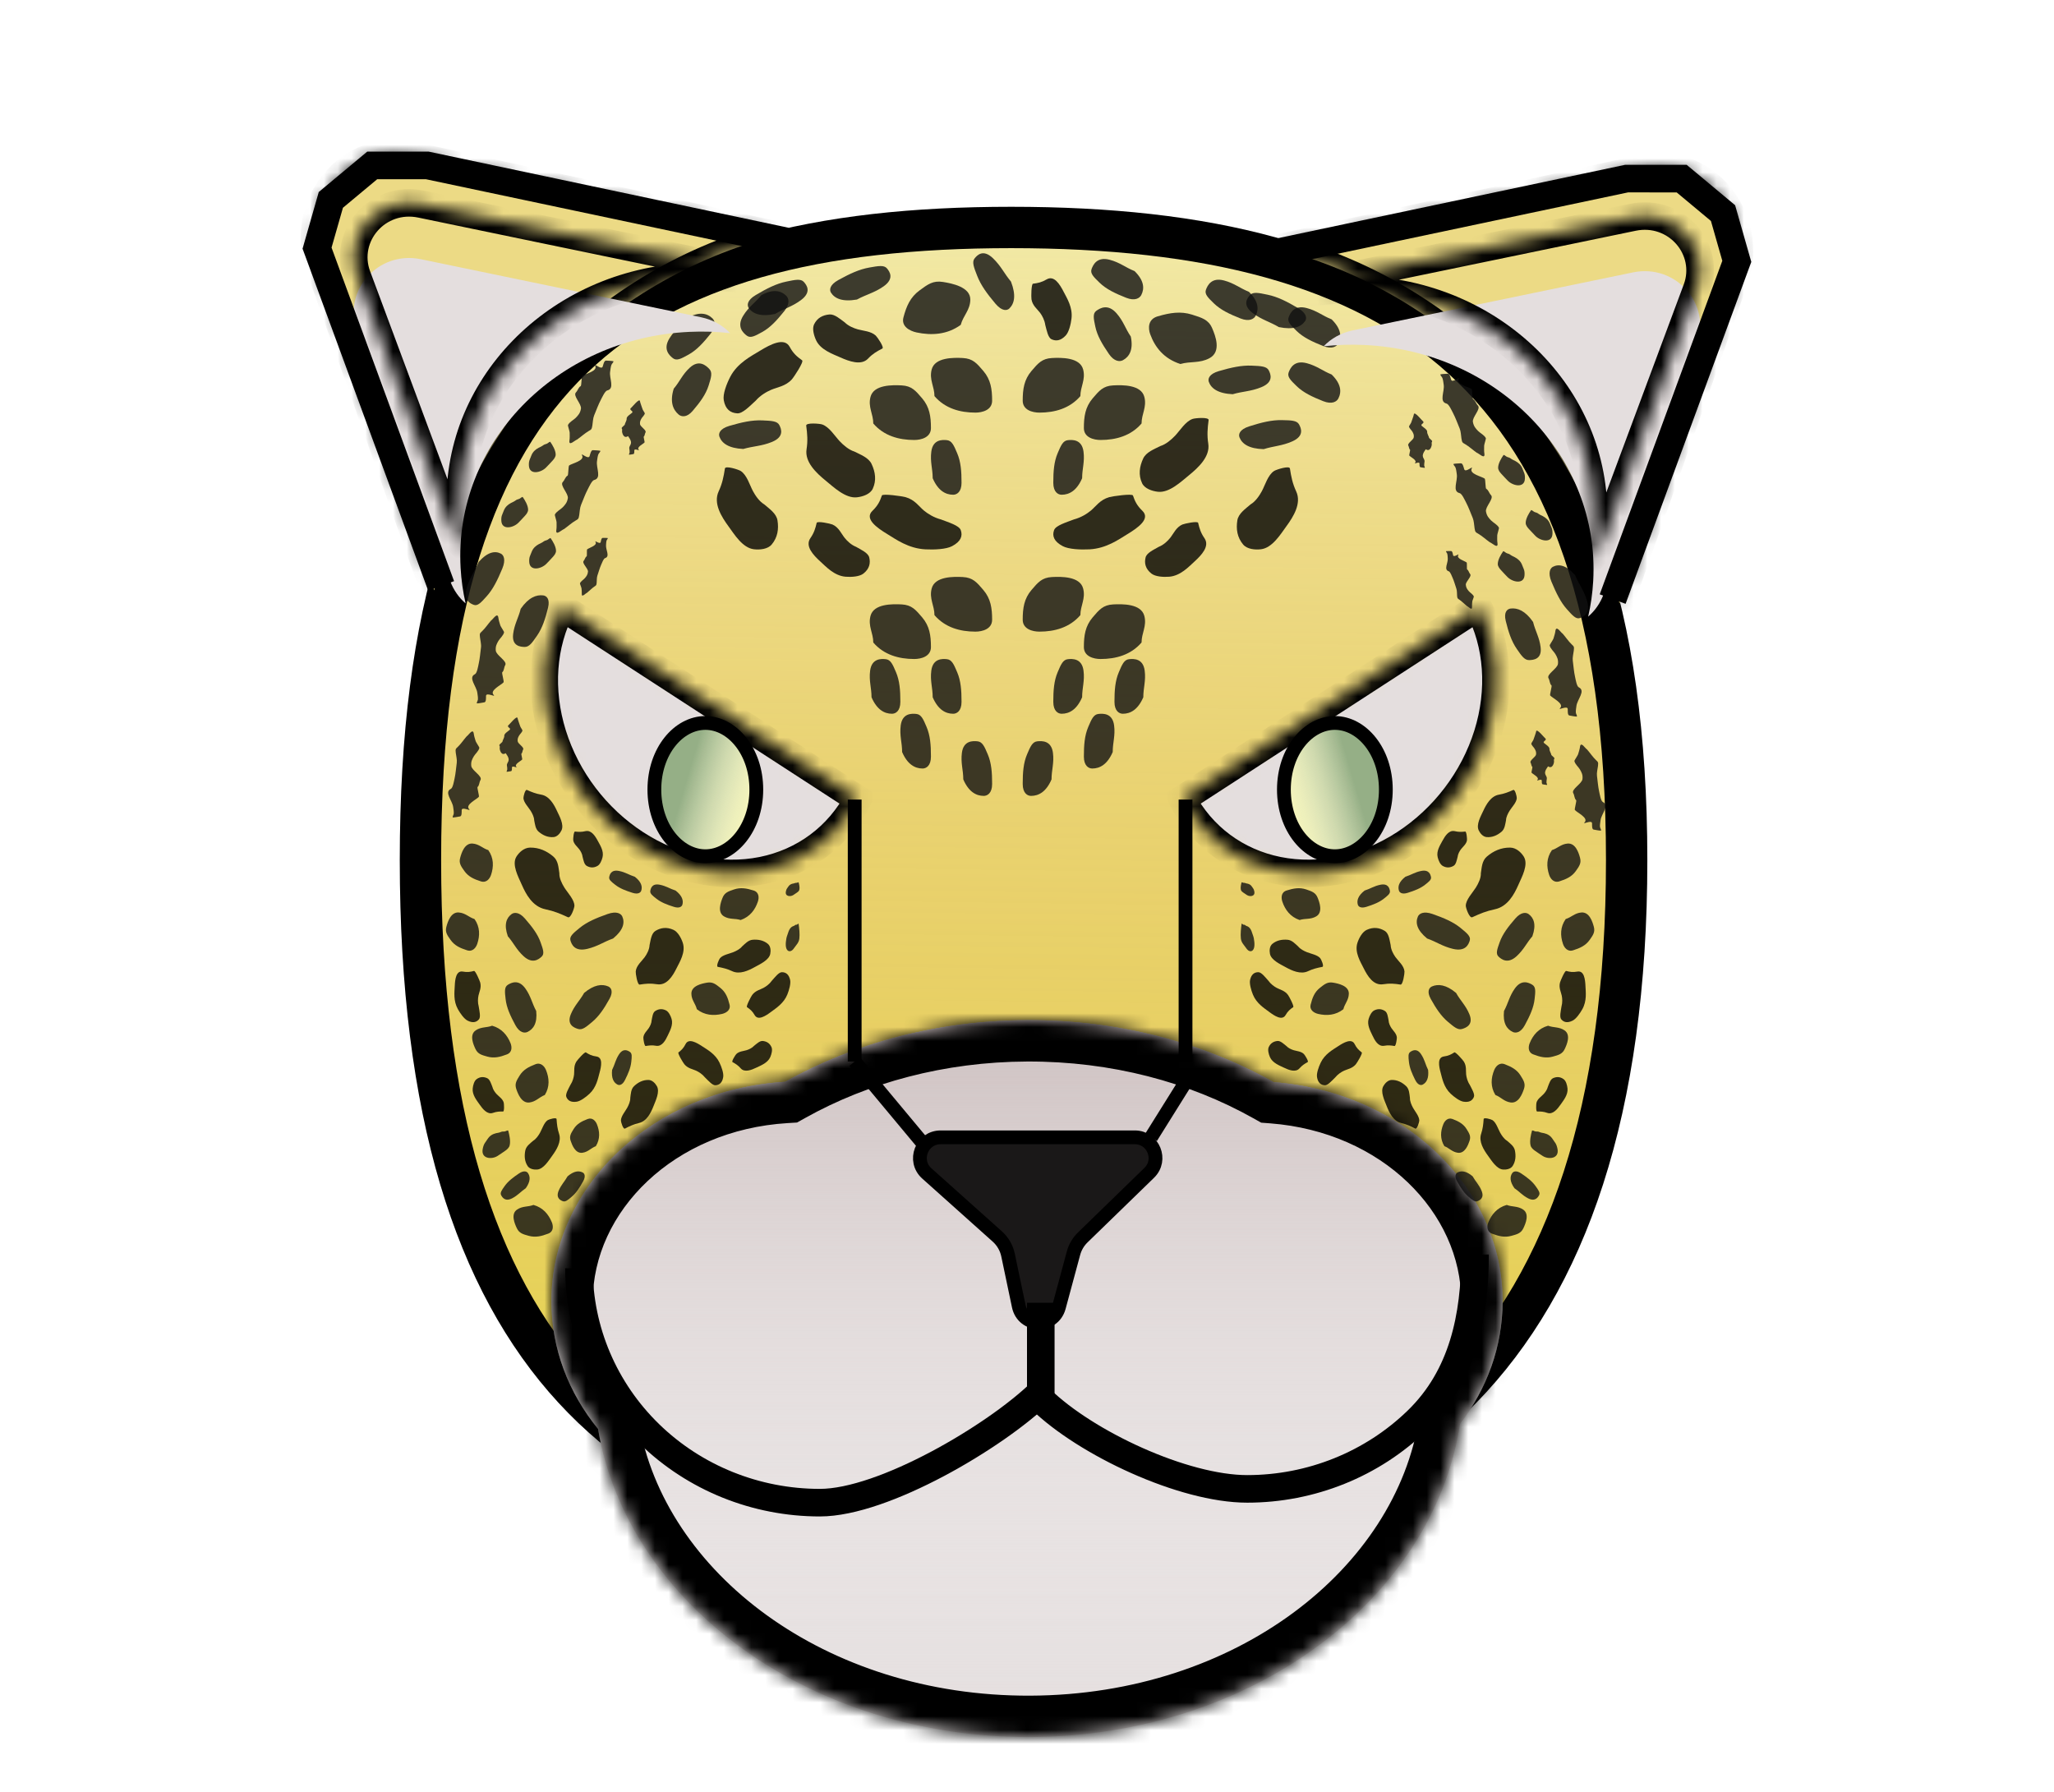 <svg width="149" height="130" viewBox="0 0 149 130" fill="none" xmlns="http://www.w3.org/2000/svg">
<g filter="url(#filter0_d)">
<path d="M118 58.389C118 76.582 113.627 88.913 106.022 96.704C98.424 104.487 87.345 108 73.355 108C59.367 108 48.758 104.489 41.614 96.735C34.444 88.954 30.5 76.62 30.5 58.389C30.5 40.149 34.447 28.8 41.55 21.968C48.662 15.129 59.264 12.5 73.355 12.5C87.444 12.5 98.519 15.127 106.087 21.998C113.626 28.842 118 40.191 118 58.389Z" fill="#E7D856"/>
<path d="M118 58.389C118 76.582 113.627 88.913 106.022 96.704C98.424 104.487 87.345 108 73.355 108C59.367 108 48.758 104.489 41.614 96.735C34.444 88.954 30.5 76.62 30.5 58.389C30.5 40.149 34.447 28.8 41.55 21.968C48.662 15.129 59.264 12.5 73.355 12.5C87.444 12.5 98.519 15.127 106.087 21.998C113.626 28.842 118 40.191 118 58.389Z" fill="url(#paint0_linear)"/>
<path d="M118 58.389C118 76.582 113.627 88.913 106.022 96.704C98.424 104.487 87.345 108 73.355 108C59.367 108 48.758 104.489 41.614 96.735C34.444 88.954 30.5 76.62 30.5 58.389C30.5 40.149 34.447 28.8 41.55 21.968C48.662 15.129 59.264 12.5 73.355 12.5C87.444 12.5 98.519 15.127 106.087 21.998C113.626 28.842 118 40.191 118 58.389Z" stroke="black" stroke-width="3"/>
<mask id="path-2-inside-1" fill="white">
<path fill-rule="evenodd" clip-rule="evenodd" d="M74.499 70C67.997 70.026 61.962 71.672 56.954 74.472C47.481 75.048 40 81.955 40 90.391C40 93.844 41.253 97.04 43.383 99.652C45.53 112.334 58.773 122.064 74.743 122C90.763 121.936 103.947 112.038 105.911 99.28C107.862 96.74 109 93.682 109 90.391C109 82.055 101.695 75.211 92.381 74.495C87.289 71.635 81.129 69.974 74.499 70Z"/>
</mask>
<path fill-rule="evenodd" clip-rule="evenodd" d="M74.499 70C67.997 70.026 61.962 71.672 56.954 74.472C47.481 75.048 40 81.955 40 90.391C40 93.844 41.253 97.04 43.383 99.652C45.53 112.334 58.773 122.064 74.743 122C90.763 121.936 103.947 112.038 105.911 99.28C107.862 96.74 109 93.682 109 90.391C109 82.055 101.695 75.211 92.381 74.495C87.289 71.635 81.129 69.974 74.499 70Z" fill="#E4DEDE"/>
<path fill-rule="evenodd" clip-rule="evenodd" d="M74.499 70C67.997 70.026 61.962 71.672 56.954 74.472C47.481 75.048 40 81.955 40 90.391C40 93.844 41.253 97.04 43.383 99.652C45.53 112.334 58.773 122.064 74.743 122C90.763 121.936 103.947 112.038 105.911 99.28C107.862 96.74 109 93.682 109 90.391C109 82.055 101.695 75.211 92.381 74.495C87.289 71.635 81.129 69.974 74.499 70Z" fill="url(#paint1_linear)"/>
<path d="M56.954 74.472L57.136 77.467L57.82 77.425L58.418 77.091L56.954 74.472ZM74.499 70L74.511 73L74.499 70ZM43.383 99.652L46.341 99.151L46.209 98.37L45.708 97.755L43.383 99.652ZM74.743 122L74.731 119H74.731L74.743 122ZM105.911 99.28L103.532 97.453L103.063 98.063L102.946 98.824L105.911 99.28ZM92.381 74.495L90.911 77.111L91.49 77.436L92.151 77.486L92.381 74.495ZM58.418 77.091C62.971 74.545 68.505 73.024 74.511 73L74.487 67C67.489 67.028 60.953 68.8 55.49 71.854L58.418 77.091ZM43 90.391C43 83.882 48.881 77.968 57.136 77.467L56.772 71.478C46.08 72.127 37 80.027 37 90.391H43ZM45.708 97.755C43.976 95.632 43 93.094 43 90.391H37C37 94.594 38.53 98.449 41.058 101.548L45.708 97.755ZM74.731 119C59.813 119.059 48.179 110.011 46.341 99.151L40.425 100.152C42.881 114.658 57.734 125.068 74.755 125L74.731 119ZM102.946 98.824C101.266 109.741 89.697 118.94 74.731 119L74.755 125C91.828 124.931 106.629 114.335 108.876 99.737L102.946 98.824ZM106 90.391C106 92.969 105.113 95.394 103.532 97.453L108.291 101.107C110.611 98.086 112 94.395 112 90.391H106ZM92.151 77.486C100.26 78.11 106 83.958 106 90.391H112C112 80.151 103.13 72.312 92.611 71.504L92.151 77.486ZM74.511 73C80.636 72.976 86.284 74.511 90.911 77.111L93.85 71.88C88.295 68.759 81.623 66.972 74.487 67L74.511 73Z" fill="black" mask="url(#path-2-inside-1)"/>
<path d="M75.5 97C72.223 100.188 64.106 105 59.472 105C54.838 105 50.394 103.209 47.117 100.021C43.841 96.833 42 92.509 42 88" stroke="black" stroke-width="2"/>
<path d="M107 87C107 91.509 106.104 95.833 102.827 99.021C99.55 102.209 95.106 104 90.472 104C85.838 104 78.777 100.688 75.5 97.5" stroke="black" stroke-width="2"/>
<path d="M73.9 90.735C74.224 92.278 76.405 92.34 76.816 90.818L77.874 86.9C77.991 86.466 78.223 86.072 78.546 85.759L83.365 81.076C84.331 80.137 83.667 78.5 82.32 78.5H68.235C66.858 78.5 66.208 80.2 67.234 81.118L72.344 85.69C72.742 86.045 73.015 86.518 73.124 87.039L73.9 90.735Z" fill="#1A1818" stroke="black"/>
<path d="M75.5 90.5V98" stroke="black" stroke-width="2"/>
<mask id="path-8-inside-2" fill="white">
<path d="M62.247 53.974C60.819 56.68 58.317 58.54 55.291 59.146C52.266 59.752 48.965 59.053 46.115 57.204C43.264 55.354 41.098 52.505 40.092 49.284C39.087 46.063 39.324 42.733 40.753 40.026L51.5 47L62.247 53.974Z"/>
</mask>
<path d="M62.247 53.974C60.819 56.68 58.317 58.54 55.291 59.146C52.266 59.752 48.965 59.053 46.115 57.204C43.264 55.354 41.098 52.505 40.092 49.284C39.087 46.063 39.324 42.733 40.753 40.026L51.5 47L62.247 53.974Z" fill="#E4DEDE" stroke="black" stroke-width="2" mask="url(#path-8-inside-2)"/>
<path d="M54.864 53.275C54.864 56.062 53.103 58.108 51.166 58.108C49.229 58.108 47.469 56.062 47.469 53.275C47.469 50.487 49.229 48.441 51.166 48.441C53.103 48.441 54.864 50.487 54.864 53.275Z" fill="#FBF8AE"/>
<path d="M54.864 53.275C54.864 56.062 53.103 58.108 51.166 58.108C49.229 58.108 47.469 56.062 47.469 53.275C47.469 50.487 49.229 48.441 51.166 48.441C53.103 48.441 54.864 50.487 54.864 53.275Z" fill="url(#paint2_linear)"/>
<path d="M54.864 53.275C54.864 56.062 53.103 58.108 51.166 58.108C49.229 58.108 47.469 56.062 47.469 53.275C47.469 50.487 49.229 48.441 51.166 48.441C53.103 48.441 54.864 50.487 54.864 53.275Z" stroke="black"/>
<path d="M54.599 64.167C54.279 64.193 54.046 64.462 53.83 64.653C53.686 64.839 53.409 64.984 53.183 65.073C52.896 65.186 52.427 65.268 52.227 65.507C52.156 65.591 51.929 66.106 52.074 66.134C52.459 66.209 52.761 66.28 53.117 66.449C53.655 66.703 54.293 66.404 54.754 66.148C55.133 65.938 55.784 65.645 55.875 65.193C55.923 64.957 55.907 64.636 55.701 64.465C55.388 64.207 55.005 64.134 54.599 64.167Z" fill="black" fill-opacity="0.8"/>
<path d="M55.33 71.51C55.114 71.49 54.887 71.715 54.693 71.868C54.548 72.026 54.327 72.126 54.155 72.179C53.936 72.247 53.608 72.259 53.411 72.46C53.341 72.531 53.05 72.993 53.137 73.041C53.368 73.168 53.544 73.28 53.73 73.493C54.01 73.815 54.508 73.618 54.88 73.438C55.185 73.29 55.691 73.103 55.876 72.681C55.973 72.46 56.051 72.149 55.965 71.956C55.833 71.662 55.603 71.537 55.33 71.51Z" fill="black" fill-opacity="0.8"/>
<path d="M56.718 66.521C56.494 66.521 56.223 66.881 55.996 67.132C55.82 67.382 55.574 67.558 55.385 67.659C55.146 67.789 54.8 67.853 54.564 68.173C54.48 68.286 54.105 68.999 54.189 69.056C54.411 69.208 54.579 69.345 54.741 69.629C54.986 70.056 55.538 69.699 55.955 69.384C56.297 69.126 56.855 68.781 57.113 68.142C57.248 67.808 57.377 67.345 57.316 67.076C57.222 66.669 57 66.52 56.718 66.521Z" fill="black" fill-opacity="0.8"/>
<path d="M39.079 56.334C38.835 56.13 38.81 55.78 38.751 55.501C38.747 55.269 38.61 54.994 38.481 54.793C38.318 54.538 37.988 54.204 37.971 53.896C37.964 53.787 38.092 53.242 38.226 53.301C38.583 53.461 38.871 53.575 39.261 53.642C39.85 53.743 40.185 54.35 40.403 54.82C40.582 55.206 40.932 55.814 40.732 56.232C40.628 56.451 40.421 56.701 40.151 56.721C39.741 56.752 39.387 56.593 39.079 56.334Z" fill="black" fill-opacity="0.8"/>
<path d="M42.561 58.809C42.373 58.702 42.326 58.391 42.262 58.156C42.24 57.945 42.122 57.738 42.015 57.597C41.879 57.418 41.621 57.221 41.583 56.946C41.57 56.848 41.614 56.309 41.713 56.319C41.977 56.348 42.187 56.358 42.467 56.291C42.888 56.191 43.172 56.635 43.364 56.992C43.521 57.286 43.817 57.727 43.711 58.174C43.656 58.407 43.531 58.704 43.344 58.811C43.059 58.973 42.798 58.943 42.561 58.809Z" fill="black" fill-opacity="0.8"/>
<path d="M44.795 74.674C44.52 74.531 44.338 74.221 44.402 73.612C44.599 73.218 44.643 72.885 44.9 72.489C45.211 72.008 45.541 72.2 45.695 72.304C45.863 72.419 45.835 72.655 45.794 73.029C45.748 73.458 45.576 73.862 45.339 74.338C45.147 74.724 44.919 74.739 44.795 74.674Z" fill="#111111" fill-opacity="0.8"/>
<path d="M54.978 61.398C54.781 61.987 54.407 62.501 53.728 62.736C53.308 62.603 52.938 62.715 52.523 62.474C52.02 62.18 52.278 61.463 52.416 61.12C52.567 60.745 52.83 60.66 53.247 60.518C53.725 60.355 54.161 60.435 54.667 60.595C55.079 60.724 55.067 61.133 54.978 61.398Z" fill="#111111" fill-opacity="0.8"/>
<path d="M52.378 69.548C51.758 69.691 51.111 69.649 50.551 69.208C50.449 68.791 50.157 68.543 50.154 68.073C50.15 67.503 50.915 67.344 51.288 67.28C51.696 67.209 51.908 67.383 52.251 67.655C52.643 67.966 52.8 68.368 52.923 68.872C53.023 69.281 52.657 69.483 52.378 69.548Z" fill="#111111" fill-opacity="0.8"/>
<path d="M46.516 60.61C46.614 60.316 46.527 59.972 46.052 59.598C45.632 59.466 45.366 59.267 44.901 59.176C44.337 59.065 44.232 59.431 44.195 59.613C44.153 59.811 44.34 59.954 44.633 60.184C44.969 60.446 45.378 60.604 45.885 60.764C46.296 60.894 46.471 60.743 46.516 60.61Z" fill="#111111" fill-opacity="0.8"/>
<path d="M34.622 64.461C34.819 63.872 34.828 63.243 34.421 62.665C34.001 62.533 33.77 62.231 33.288 62.19C32.703 62.14 32.478 62.867 32.382 63.223C32.276 63.612 32.438 63.831 32.689 64.185C32.977 64.59 33.378 64.773 33.885 64.933C34.296 65.063 34.534 64.726 34.622 64.461Z" fill="#111111" fill-opacity="0.8"/>
<path d="M35.622 59.461C35.819 58.872 35.828 58.243 35.421 57.665C35.001 57.533 34.77 57.231 34.288 57.19C33.703 57.14 33.478 57.867 33.382 58.223C33.276 58.612 33.438 58.831 33.689 59.185C33.977 59.59 34.378 59.773 34.885 59.933C35.296 60.063 35.534 59.726 35.622 59.461Z" fill="#111111" fill-opacity="0.8"/>
<path d="M45.995 74.787C45.765 75.005 45.762 75.356 45.721 75.638C45.731 75.87 45.612 76.153 45.496 76.361C45.349 76.625 45.041 76.978 45.043 77.286C45.044 77.395 45.205 77.933 45.336 77.865C45.682 77.684 45.962 77.553 46.347 77.463C46.929 77.327 47.225 76.702 47.413 76.22C47.567 75.824 47.878 75.196 47.653 74.791C47.535 74.579 47.312 74.341 47.041 74.337C46.63 74.331 46.287 74.511 45.995 74.787Z" fill="black" fill-opacity="0.8"/>
<path d="M47.528 69.34C47.348 69.457 47.321 69.771 47.271 70.009C47.263 70.221 47.157 70.434 47.059 70.582C46.935 70.768 46.69 70.981 46.67 71.257C46.662 71.355 46.741 71.891 46.839 71.875C47.1 71.83 47.31 71.808 47.593 71.858C48.019 71.933 48.275 71.473 48.444 71.105C48.583 70.803 48.85 70.345 48.716 69.905C48.647 69.675 48.504 69.387 48.31 69.291C48.016 69.146 47.757 69.191 47.528 69.34Z" fill="black" fill-opacity="0.8"/>
<path d="M34.742 69.942C34.885 69.775 34.779 69.342 34.728 69.012C34.646 68.721 34.667 68.424 34.709 68.218C34.762 67.957 34.934 67.657 34.837 67.275C34.802 67.14 34.485 66.404 34.386 66.43C34.123 66.5 33.907 66.537 33.58 66.477C33.086 66.387 33.009 67.028 32.987 67.541C32.968 67.962 32.879 68.6 33.214 69.201C33.389 69.516 33.668 69.909 33.919 70.034C34.299 70.225 34.559 70.154 34.742 69.942Z" fill="black" fill-opacity="0.8"/>
<path d="M38.108 79.446C38.174 79.131 38.47 78.932 38.687 78.74C38.889 78.62 39.067 78.362 39.183 78.149C39.331 77.878 39.471 77.423 39.732 77.253C39.825 77.192 40.364 77.029 40.374 77.176C40.4 77.567 40.434 77.875 40.558 78.249C40.743 78.813 40.367 79.41 40.056 79.837C39.801 80.187 39.43 80.799 38.97 80.835C38.729 80.854 38.413 80.799 38.269 80.575C38.051 80.233 38.026 79.844 38.108 79.446Z" fill="black" fill-opacity="0.8"/>
<path d="M35.339 74.208C35.538 74.297 35.624 74.605 35.717 74.835C35.766 75.044 35.909 75.24 36.033 75.371C36.189 75.538 36.469 75.711 36.541 75.983C36.567 76.08 36.593 76.626 36.494 76.625C36.232 76.622 36.023 76.632 35.757 76.726C35.356 76.868 35.019 76.451 34.784 76.11C34.591 75.831 34.244 75.417 34.29 74.958C34.314 74.718 34.398 74.408 34.569 74.283C34.828 74.092 35.089 74.096 35.339 74.208Z" fill="black" fill-opacity="0.8"/>
<path d="M51.9 74.722C51.677 74.735 51.384 74.392 51.142 74.155C50.95 73.916 50.693 73.755 50.499 73.665C50.252 73.55 49.903 73.506 49.647 73.201C49.556 73.092 49.137 72.403 49.217 72.341C49.429 72.177 49.588 72.029 49.732 71.737C49.95 71.296 50.523 71.62 50.959 71.909C51.316 72.146 51.896 72.458 52.193 73.08C52.349 73.406 52.507 73.86 52.462 74.132C52.394 74.544 52.183 74.706 51.9 74.722Z" fill="black" fill-opacity="0.8"/>
<path d="M38.296 81.089C38.475 81.343 38.489 81.697 38.141 82.19C37.776 82.435 37.577 82.701 37.157 82.92C36.647 83.185 36.443 82.863 36.355 82.7C36.258 82.522 36.397 82.332 36.612 82.029C36.859 81.683 37.206 81.416 37.647 81.12C38.005 80.879 38.215 80.975 38.296 81.089Z" fill="#111111" fill-opacity="0.8"/>
<path d="M39.61 73.624C39.844 74.2 39.892 74.828 39.522 75.428C39.111 75.585 38.899 75.901 38.42 75.97C37.84 76.054 37.57 75.342 37.451 74.992C37.322 74.61 37.469 74.382 37.698 74.014C37.96 73.593 38.348 73.386 38.844 73.196C39.246 73.042 39.505 73.365 39.61 73.624Z" fill="#111111" fill-opacity="0.8"/>
<path d="M43.301 77.55C43.507 78.058 43.549 78.611 43.223 79.141C42.861 79.279 42.674 79.557 42.252 79.618C41.74 79.692 41.502 79.064 41.398 78.756C41.283 78.419 41.413 78.218 41.615 77.894C41.846 77.523 42.188 77.34 42.625 77.173C42.98 77.037 43.208 77.322 43.301 77.55Z" fill="#111111" fill-opacity="0.8"/>
<path d="M42.271 81.051C41.996 80.906 41.637 80.932 41.171 81.329C40.958 81.713 40.708 81.937 40.526 82.373C40.306 82.9 40.652 83.064 40.825 83.131C41.015 83.205 41.194 83.048 41.48 82.803C41.807 82.523 42.044 82.153 42.302 81.689C42.511 81.312 42.395 81.117 42.271 81.051Z" fill="#111111" fill-opacity="0.8"/>
<path d="M49.501 61.623C49.588 61.325 49.492 60.977 49.01 60.6C48.59 60.467 48.321 60.267 47.858 60.176C47.297 60.066 47.206 60.437 47.174 60.62C47.14 60.821 47.329 60.965 47.626 61.197C47.966 61.462 48.376 61.62 48.882 61.78C49.293 61.91 49.461 61.757 49.501 61.623Z" fill="#111111" fill-opacity="0.8"/>
<path d="M40.032 84.664C39.798 84.088 39.392 83.597 38.7 83.403C38.289 83.56 37.913 83.47 37.514 83.736C37.03 84.058 37.333 84.759 37.492 85.093C37.666 85.458 37.934 85.527 38.359 85.645C38.847 85.779 39.276 85.674 39.772 85.484C40.175 85.33 40.137 84.923 40.032 84.664Z" fill="#111111" fill-opacity="0.8"/>
<path d="M37.032 71.664C36.798 71.088 36.392 70.597 35.7 70.403C35.289 70.56 34.913 70.47 34.514 70.736C34.03 71.058 34.333 71.759 34.492 72.093C34.666 72.458 34.934 72.527 35.359 72.645C35.847 72.779 36.276 72.674 36.772 72.484C37.175 72.33 37.137 71.923 37.032 71.664Z" fill="#111111" fill-opacity="0.8"/>
<path d="M36.97 79.089C37.051 78.766 36.95 78.306 36.861 78C36.754 78 36.706 78.058 36.599 78.075C36.525 78.087 36.448 78.07 36.376 78.096C36.309 78.12 36.25 78.15 36.179 78.162C35.923 78.203 35.702 78.263 35.503 78.456C35.39 78.567 35.308 78.729 35.21 78.856C35.103 78.993 35.051 79.163 35.017 79.337C34.876 80.062 35.664 80.121 36.087 79.853C36.279 79.731 36.469 79.6 36.657 79.469C36.785 79.38 36.928 79.256 36.97 79.089Z" fill="#111111" fill-opacity="0.8"/>
<path d="M57.985 60.544C58.026 60.383 57.975 60.153 57.931 60C57.877 60 57.853 60.029 57.8 60.037C57.763 60.043 57.724 60.035 57.688 60.048C57.654 60.06 57.625 60.075 57.589 60.081C57.462 60.101 57.351 60.132 57.252 60.228C57.195 60.283 57.154 60.364 57.105 60.428C57.051 60.497 57.025 60.581 57.008 60.669C56.938 61.031 57.332 61.061 57.543 60.927C57.64 60.865 57.735 60.8 57.829 60.734C57.893 60.69 57.964 60.628 57.985 60.544Z" fill="#111111" fill-opacity="0.8"/>
<path d="M40.134 58.127C40.505 58.439 40.511 58.942 40.577 59.345C40.56 59.677 40.752 60.082 40.939 60.38C41.176 60.759 41.671 61.264 41.669 61.705C41.667 61.861 41.407 62.63 41.197 62.533C40.639 62.275 40.189 62.087 39.568 61.958C38.631 61.764 38.155 60.869 37.852 60.178C37.603 59.612 37.102 58.713 37.465 58.133C37.656 57.829 38.014 57.489 38.45 57.483C39.112 57.473 39.665 57.731 40.134 58.127Z" fill="black" fill-opacity="0.8"/>
<path d="M41.083 75.572C40.998 75.368 41.232 74.989 41.381 74.69C41.55 74.438 41.621 74.148 41.644 73.94C41.675 73.674 41.603 73.335 41.813 73.002C41.888 72.884 42.415 72.282 42.501 72.338C42.729 72.485 42.923 72.588 43.252 72.632C43.749 72.7 43.624 73.334 43.488 73.829C43.376 74.236 43.265 74.871 42.762 75.34C42.499 75.585 42.113 75.872 41.836 75.914C41.416 75.978 41.191 75.83 41.083 75.572Z" fill="black" fill-opacity="0.8"/>
<path d="M57.985 64.089C58.026 63.766 57.975 63.306 57.931 63C57.877 63 57.853 63.058 57.8 63.075C57.763 63.087 57.724 63.07 57.688 63.096C57.654 63.12 57.625 63.15 57.589 63.162C57.462 63.203 57.351 63.263 57.252 63.456C57.195 63.567 57.154 63.729 57.105 63.856C57.051 63.993 57.025 64.163 57.008 64.337C56.938 65.062 57.332 65.121 57.543 64.853C57.64 64.731 57.735 64.6 57.829 64.469C57.893 64.38 57.964 64.256 57.985 64.089Z" fill="#111111" fill-opacity="0.8"/>
<path d="M47.549 63.523C47.248 63.703 47.203 64.185 47.12 64.552C47.106 64.877 46.93 65.205 46.767 65.432C46.56 65.719 46.151 66.045 46.117 66.47C46.105 66.621 46.236 67.445 46.399 67.42C46.835 67.352 47.184 67.317 47.656 67.394C48.368 67.51 48.795 66.803 49.077 66.236C49.308 65.772 49.753 65.068 49.531 64.392C49.414 64.038 49.176 63.595 48.852 63.448C48.362 63.225 47.93 63.294 47.549 63.523Z" fill="black" fill-opacity="0.8"/>
<path d="M45.142 62.48C45.337 62.923 45.228 63.458 44.476 64.076C43.791 64.317 43.369 64.646 42.604 64.828C41.676 65.049 41.464 64.497 41.382 64.222C41.293 63.922 41.589 63.686 42.053 63.306C42.584 62.873 43.248 62.593 44.075 62.301C44.747 62.065 45.054 62.281 45.142 62.48Z" fill="#111111" fill-opacity="0.8"/>
<path d="M44.117 67.551C43.669 67.36 43.095 67.421 42.374 68.024C42.057 68.591 41.672 68.93 41.41 69.568C41.091 70.342 41.654 70.553 41.937 70.639C42.245 70.732 42.521 70.494 42.964 70.123C43.469 69.697 43.825 69.15 44.208 68.465C44.519 67.909 44.32 67.636 44.117 67.551Z" fill="#111111" fill-opacity="0.8"/>
<path d="M37.114 62.304C36.728 62.585 36.543 63.075 36.84 63.916C37.275 64.416 37.452 64.874 37.982 65.36C38.626 65.951 39.081 65.587 39.289 65.395C39.516 65.186 39.395 64.861 39.211 64.344C39 63.752 38.6 63.229 38.075 62.625C37.648 62.134 37.287 62.178 37.114 62.304Z" fill="#111111" fill-opacity="0.8"/>
<path d="M38.255 70.859C38.697 70.656 38.992 70.211 38.897 69.334C38.587 68.763 38.521 68.283 38.115 67.708C37.623 67.011 37.093 67.282 36.846 67.431C36.575 67.593 36.617 67.934 36.678 68.474C36.747 69.092 37.016 69.678 37.389 70.367C37.693 70.926 38.056 70.95 38.255 70.859Z" fill="#111111" fill-opacity="0.8"/>
<path d="M62 54V73" stroke="black"/>
<mask id="path-45-inside-3" fill="white">
<path d="M85.753 53.974C87.181 56.68 89.683 58.54 92.709 59.146C95.734 59.752 99.035 59.053 101.885 57.204C104.736 55.354 106.902 52.505 107.908 49.284C108.913 46.063 108.676 42.733 107.247 40.026L96.5 47L85.753 53.974Z"/>
</mask>
<path d="M85.753 53.974C87.181 56.68 89.683 58.54 92.709 59.146C95.734 59.752 99.035 59.053 101.885 57.204C104.736 55.354 106.902 52.505 107.908 49.284C108.913 46.063 108.676 42.733 107.247 40.026L96.5 47L85.753 53.974Z" fill="#E4DEDE" stroke="black" stroke-width="2" mask="url(#path-45-inside-3)"/>
<path d="M93.136 53.275C93.136 56.062 94.897 58.108 96.834 58.108C98.771 58.108 100.531 56.062 100.531 53.275C100.531 50.487 98.771 48.441 96.834 48.441C94.897 48.441 93.136 50.487 93.136 53.275Z" fill="#FBF8AE"/>
<path d="M93.136 53.275C93.136 56.062 94.897 58.108 96.834 58.108C98.771 58.108 100.531 56.062 100.531 53.275C100.531 50.487 98.771 48.441 96.834 48.441C94.897 48.441 93.136 50.487 93.136 53.275Z" fill="url(#paint3_linear)"/>
<path d="M93.136 53.275C93.136 56.062 94.897 58.108 96.834 58.108C98.771 58.108 100.531 56.062 100.531 53.275C100.531 50.487 98.771 48.441 96.834 48.441C94.897 48.441 93.136 50.487 93.136 53.275Z" stroke="black"/>
<path d="M93.401 64.167C93.721 64.193 93.954 64.462 94.17 64.653C94.314 64.839 94.591 64.984 94.817 65.073C95.104 65.186 95.573 65.268 95.773 65.507C95.844 65.591 96.071 66.106 95.926 66.134C95.541 66.209 95.24 66.28 94.883 66.449C94.345 66.703 93.707 66.404 93.246 66.148C92.868 65.938 92.216 65.645 92.125 65.193C92.077 64.957 92.093 64.636 92.299 64.465C92.612 64.207 92.995 64.134 93.401 64.167Z" fill="black" fill-opacity="0.8"/>
<path d="M92.67 71.51C92.886 71.49 93.113 71.715 93.307 71.868C93.452 72.026 93.673 72.126 93.845 72.179C94.064 72.247 94.392 72.259 94.589 72.46C94.659 72.531 94.95 72.993 94.863 73.041C94.632 73.168 94.456 73.28 94.27 73.493C93.99 73.815 93.492 73.618 93.12 73.438C92.815 73.29 92.309 73.103 92.124 72.681C92.027 72.46 91.948 72.149 92.035 71.956C92.167 71.662 92.397 71.537 92.67 71.51Z" fill="black" fill-opacity="0.8"/>
<path d="M91.282 66.521C91.506 66.521 91.777 66.881 92.004 67.132C92.18 67.382 92.427 67.558 92.615 67.659C92.854 67.789 93.2 67.853 93.436 68.173C93.52 68.286 93.895 68.999 93.811 69.056C93.589 69.208 93.421 69.345 93.259 69.629C93.014 70.056 92.462 69.699 92.045 69.384C91.703 69.126 91.145 68.781 90.887 68.142C90.752 67.808 90.623 67.345 90.684 67.076C90.778 66.669 91 66.52 91.282 66.521Z" fill="black" fill-opacity="0.8"/>
<path d="M108.921 56.334C109.165 56.13 109.19 55.78 109.249 55.501C109.253 55.269 109.39 54.994 109.519 54.793C109.682 54.538 110.012 54.204 110.029 53.896C110.036 53.787 109.908 53.242 109.774 53.301C109.417 53.461 109.129 53.575 108.739 53.642C108.15 53.743 107.815 54.35 107.597 54.82C107.418 55.206 107.068 55.814 107.268 56.232C107.372 56.451 107.579 56.701 107.849 56.721C108.259 56.752 108.613 56.593 108.921 56.334Z" fill="black" fill-opacity="0.8"/>
<path d="M105.439 58.809C105.627 58.702 105.674 58.391 105.738 58.156C105.76 57.945 105.878 57.738 105.985 57.597C106.121 57.418 106.379 57.221 106.417 56.946C106.43 56.848 106.386 56.309 106.287 56.319C106.023 56.348 105.813 56.358 105.533 56.291C105.112 56.191 104.828 56.635 104.636 56.992C104.479 57.286 104.183 57.727 104.289 58.174C104.344 58.407 104.469 58.704 104.656 58.811C104.941 58.973 105.202 58.943 105.439 58.809Z" fill="black" fill-opacity="0.8"/>
<path d="M103.205 74.674C103.48 74.531 103.662 74.221 103.598 73.612C103.401 73.218 103.357 72.885 103.1 72.489C102.789 72.008 102.459 72.2 102.305 72.304C102.137 72.419 102.165 72.655 102.206 73.029C102.252 73.458 102.424 73.862 102.661 74.338C102.854 74.724 103.081 74.739 103.205 74.674Z" fill="#111111" fill-opacity="0.8"/>
<path d="M93.022 61.398C93.219 61.987 93.593 62.501 94.272 62.736C94.692 62.603 95.062 62.715 95.477 62.474C95.98 62.18 95.722 61.463 95.584 61.12C95.433 60.745 95.17 60.66 94.753 60.518C94.275 60.355 93.839 60.435 93.332 60.595C92.921 60.724 92.933 61.133 93.022 61.398Z" fill="#111111" fill-opacity="0.8"/>
<path d="M95.622 69.548C96.242 69.691 96.889 69.649 97.449 69.208C97.551 68.791 97.843 68.543 97.846 68.073C97.85 67.503 97.085 67.344 96.712 67.28C96.304 67.209 96.092 67.383 95.749 67.655C95.357 67.966 95.201 68.368 95.077 68.872C94.977 69.281 95.343 69.483 95.622 69.548Z" fill="#111111" fill-opacity="0.8"/>
<path d="M101.484 60.61C101.386 60.316 101.473 59.972 101.948 59.598C102.368 59.466 102.634 59.267 103.099 59.176C103.663 59.065 103.768 59.431 103.805 59.613C103.847 59.811 103.66 59.954 103.367 60.184C103.031 60.446 102.622 60.604 102.115 60.764C101.704 60.894 101.529 60.743 101.484 60.61Z" fill="#111111" fill-opacity="0.8"/>
<path d="M113.378 64.461C113.181 63.872 113.172 63.243 113.579 62.665C113.999 62.533 114.231 62.231 114.712 62.19C115.297 62.14 115.522 62.867 115.618 63.223C115.723 63.612 115.562 63.831 115.311 64.185C115.023 64.59 114.622 64.773 114.115 64.933C113.704 65.063 113.466 64.726 113.378 64.461Z" fill="#111111" fill-opacity="0.8"/>
<path d="M112.378 59.461C112.181 58.872 112.172 58.243 112.579 57.665C112.999 57.533 113.231 57.231 113.712 57.19C114.297 57.14 114.522 57.867 114.618 58.223C114.723 58.612 114.562 58.831 114.311 59.185C114.023 59.59 113.622 59.773 113.115 59.933C112.704 60.063 112.466 59.726 112.378 59.461Z" fill="#111111" fill-opacity="0.8"/>
<path d="M102.004 74.787C102.235 75.005 102.238 75.356 102.279 75.638C102.269 75.87 102.388 76.153 102.504 76.361C102.651 76.625 102.959 76.978 102.957 77.286C102.956 77.395 102.795 77.933 102.665 77.865C102.318 77.684 102.039 77.553 101.653 77.463C101.071 77.327 100.775 76.702 100.587 76.22C100.433 75.824 100.122 75.196 100.347 74.791C100.465 74.579 100.688 74.341 100.959 74.337C101.37 74.331 101.713 74.511 102.004 74.787Z" fill="black" fill-opacity="0.8"/>
<path d="M100.472 69.34C100.652 69.457 100.679 69.771 100.729 70.009C100.737 70.221 100.843 70.434 100.94 70.582C101.065 70.768 101.31 70.981 101.33 71.257C101.338 71.355 101.259 71.891 101.161 71.875C100.9 71.83 100.69 71.808 100.407 71.858C99.981 71.933 99.725 71.473 99.556 71.105C99.417 70.803 99.15 70.345 99.284 69.905C99.353 69.675 99.496 69.387 99.69 69.291C99.984 69.146 100.243 69.191 100.472 69.34Z" fill="black" fill-opacity="0.8"/>
<path d="M113.259 69.942C113.115 69.775 113.222 69.342 113.272 69.012C113.354 68.721 113.333 68.424 113.291 68.218C113.238 67.957 113.066 67.657 113.163 67.275C113.198 67.14 113.515 66.404 113.614 66.43C113.877 66.5 114.093 66.537 114.421 66.477C114.914 66.387 114.991 67.028 115.013 67.541C115.031 67.962 115.121 68.6 114.787 69.201C114.611 69.516 114.332 69.909 114.081 70.034C113.701 70.225 113.441 70.154 113.259 69.942Z" fill="black" fill-opacity="0.8"/>
<path d="M109.892 79.446C109.826 79.131 109.53 78.932 109.313 78.74C109.111 78.62 108.933 78.362 108.817 78.149C108.669 77.878 108.529 77.423 108.268 77.253C108.175 77.192 107.636 77.029 107.626 77.176C107.6 77.567 107.566 77.875 107.442 78.249C107.256 78.813 107.633 79.41 107.944 79.837C108.199 80.187 108.57 80.799 109.03 80.835C109.271 80.854 109.587 80.799 109.731 80.575C109.949 80.233 109.975 79.844 109.892 79.446Z" fill="black" fill-opacity="0.8"/>
<path d="M112.661 74.208C112.462 74.297 112.376 74.605 112.283 74.835C112.234 75.044 112.091 75.24 111.967 75.371C111.811 75.538 111.531 75.711 111.459 75.983C111.433 76.08 111.407 76.626 111.506 76.625C111.768 76.622 111.977 76.632 112.243 76.726C112.644 76.868 112.981 76.451 113.216 76.11C113.409 75.831 113.756 75.417 113.71 74.958C113.686 74.718 113.602 74.408 113.431 74.283C113.172 74.092 112.911 74.096 112.661 74.208Z" fill="black" fill-opacity="0.8"/>
<path d="M96.1 74.722C96.323 74.735 96.616 74.392 96.858 74.155C97.05 73.916 97.307 73.755 97.501 73.665C97.748 73.55 98.097 73.506 98.353 73.201C98.444 73.092 98.863 72.403 98.783 72.341C98.571 72.177 98.412 72.029 98.268 71.737C98.05 71.296 97.477 71.62 97.041 71.909C96.683 72.146 96.104 72.458 95.807 73.08C95.651 73.406 95.493 73.86 95.538 74.132C95.606 74.544 95.817 74.706 96.1 74.722Z" fill="black" fill-opacity="0.8"/>
<path d="M109.704 81.089C109.525 81.343 109.511 81.697 109.859 82.19C110.224 82.435 110.423 82.701 110.843 82.92C111.353 83.185 111.557 82.863 111.645 82.7C111.742 82.522 111.603 82.332 111.388 82.029C111.141 81.683 110.794 81.416 110.353 81.12C109.996 80.879 109.785 80.975 109.704 81.089Z" fill="#111111" fill-opacity="0.8"/>
<path d="M108.39 73.624C108.156 74.2 108.108 74.828 108.478 75.428C108.889 75.585 109.101 75.901 109.58 75.97C110.16 76.054 110.43 75.342 110.549 74.992C110.678 74.61 110.531 74.382 110.302 74.014C110.04 73.593 109.652 73.386 109.156 73.196C108.754 73.042 108.495 73.365 108.39 73.624Z" fill="#111111" fill-opacity="0.8"/>
<path d="M104.699 77.55C104.493 78.058 104.451 78.611 104.777 79.141C105.139 79.279 105.326 79.557 105.748 79.618C106.26 79.692 106.498 79.064 106.602 78.756C106.716 78.419 106.587 78.218 106.385 77.894C106.154 77.523 105.812 77.34 105.375 77.173C105.02 77.037 104.792 77.322 104.699 77.55Z" fill="#111111" fill-opacity="0.8"/>
<path d="M105.729 81.051C106.003 80.906 106.363 80.932 106.829 81.329C107.042 81.713 107.292 81.937 107.474 82.373C107.694 82.9 107.348 83.064 107.175 83.131C106.985 83.205 106.806 83.048 106.52 82.803C106.193 82.523 105.956 82.153 105.698 81.689C105.488 81.312 105.605 81.117 105.729 81.051Z" fill="#111111" fill-opacity="0.8"/>
<path d="M98.499 61.623C98.412 61.325 98.508 60.977 98.99 60.6C99.409 60.467 99.679 60.267 100.142 60.176C100.703 60.066 100.794 60.437 100.826 60.62C100.86 60.821 100.671 60.965 100.374 61.197C100.034 61.462 99.624 61.62 99.118 61.78C98.707 61.91 98.539 61.757 98.499 61.623Z" fill="#111111" fill-opacity="0.8"/>
<path d="M107.968 84.664C108.202 84.088 108.607 83.597 109.3 83.403C109.711 83.56 110.087 83.47 110.486 83.736C110.97 84.058 110.667 84.759 110.508 85.093C110.334 85.458 110.066 85.527 109.64 85.645C109.153 85.779 108.724 85.674 108.228 85.484C107.825 85.33 107.863 84.923 107.968 84.664Z" fill="#111111" fill-opacity="0.8"/>
<path d="M110.968 71.664C111.202 71.088 111.607 70.597 112.3 70.403C112.711 70.56 113.087 70.47 113.486 70.736C113.97 71.058 113.667 71.759 113.508 72.093C113.334 72.458 113.066 72.527 112.64 72.645C112.153 72.779 111.724 72.674 111.228 72.484C110.825 72.33 110.863 71.923 110.968 71.664Z" fill="#111111" fill-opacity="0.8"/>
<path d="M111.03 79.089C110.949 78.766 111.05 78.306 111.139 78C111.246 78 111.294 78.058 111.401 78.075C111.475 78.087 111.552 78.07 111.624 78.096C111.691 78.12 111.75 78.15 111.821 78.162C112.077 78.203 112.298 78.263 112.497 78.456C112.61 78.567 112.692 78.729 112.79 78.856C112.897 78.993 112.949 79.163 112.983 79.337C113.125 80.062 112.335 80.121 111.913 79.853C111.721 79.731 111.531 79.6 111.343 79.469C111.215 79.38 111.072 79.256 111.03 79.089Z" fill="#111111" fill-opacity="0.8"/>
<path d="M90.015 60.544C89.974 60.383 90.025 60.153 90.069 60C90.123 60 90.147 60.029 90.2 60.037C90.237 60.043 90.276 60.035 90.312 60.048C90.346 60.06 90.375 60.075 90.411 60.081C90.538 60.101 90.649 60.132 90.748 60.228C90.805 60.283 90.846 60.364 90.895 60.428C90.948 60.497 90.975 60.581 90.992 60.669C91.062 61.031 90.668 61.061 90.457 60.927C90.36 60.865 90.265 60.8 90.171 60.734C90.107 60.69 90.036 60.628 90.015 60.544Z" fill="#111111" fill-opacity="0.8"/>
<path d="M107.866 58.127C107.495 58.439 107.489 58.942 107.423 59.345C107.44 59.677 107.248 60.082 107.061 60.38C106.824 60.759 106.329 61.264 106.331 61.705C106.332 61.861 106.593 62.63 106.803 62.533C107.361 62.275 107.811 62.087 108.432 61.958C109.369 61.764 109.845 60.869 110.148 60.178C110.397 59.612 110.898 58.713 110.535 58.133C110.344 57.829 109.986 57.489 109.55 57.483C108.888 57.473 108.335 57.731 107.866 58.127Z" fill="black" fill-opacity="0.8"/>
<path d="M106.917 75.572C107.002 75.368 106.768 74.989 106.619 74.69C106.45 74.438 106.379 74.148 106.356 73.94C106.326 73.674 106.397 73.335 106.187 73.002C106.112 72.884 105.585 72.282 105.499 72.338C105.271 72.485 105.077 72.588 104.747 72.632C104.251 72.7 104.376 73.334 104.512 73.829C104.624 74.236 104.735 74.871 105.238 75.34C105.501 75.585 105.887 75.872 106.164 75.914C106.584 75.978 106.809 75.83 106.917 75.572Z" fill="black" fill-opacity="0.8"/>
<path d="M90.015 64.089C89.974 63.766 90.025 63.306 90.069 63C90.123 63 90.147 63.058 90.2 63.075C90.237 63.087 90.276 63.07 90.312 63.096C90.346 63.12 90.375 63.15 90.411 63.162C90.538 63.203 90.649 63.263 90.748 63.456C90.805 63.567 90.846 63.729 90.895 63.856C90.948 63.993 90.975 64.163 90.992 64.337C91.062 65.062 90.668 65.121 90.457 64.853C90.36 64.731 90.265 64.6 90.171 64.469C90.107 64.38 90.036 64.256 90.015 64.089Z" fill="#111111" fill-opacity="0.8"/>
<path d="M100.451 63.523C100.752 63.703 100.797 64.185 100.88 64.552C100.894 64.877 101.07 65.205 101.233 65.432C101.44 65.719 101.849 66.045 101.883 66.47C101.895 66.621 101.764 67.445 101.601 67.42C101.165 67.352 100.816 67.317 100.344 67.394C99.632 67.51 99.205 66.803 98.923 66.236C98.692 65.772 98.247 65.068 98.469 64.392C98.586 64.038 98.824 63.595 99.148 63.448C99.638 63.225 100.07 63.294 100.451 63.523Z" fill="black" fill-opacity="0.8"/>
<path d="M102.858 62.48C102.663 62.923 102.772 63.458 103.524 64.076C104.209 64.317 104.631 64.646 105.396 64.828C106.324 65.049 106.536 64.497 106.618 64.222C106.707 63.922 106.411 63.686 105.947 63.306C105.416 62.873 104.752 62.593 103.925 62.301C103.253 62.065 102.946 62.281 102.858 62.48Z" fill="#111111" fill-opacity="0.8"/>
<path d="M103.882 67.551C104.331 67.36 104.905 67.421 105.626 68.024C105.943 68.591 106.328 68.93 106.591 69.568C106.909 70.342 106.346 70.553 106.063 70.639C105.755 70.732 105.479 70.494 105.037 70.123C104.531 69.697 104.175 69.15 103.792 68.465C103.481 67.909 103.68 67.636 103.882 67.551Z" fill="#111111" fill-opacity="0.8"/>
<path d="M110.886 62.304C111.272 62.585 111.457 63.075 111.16 63.916C110.725 64.416 110.548 64.874 110.018 65.36C109.374 65.951 108.919 65.587 108.711 65.395C108.484 65.186 108.605 64.861 108.789 64.344C109 63.752 109.4 63.229 109.925 62.625C110.352 62.134 110.713 62.178 110.886 62.304Z" fill="#111111" fill-opacity="0.8"/>
<path d="M109.745 70.859C109.303 70.656 109.008 70.211 109.103 69.334C109.413 68.763 109.479 68.283 109.885 67.708C110.377 67.011 110.907 67.282 111.154 67.431C111.425 67.593 111.383 67.934 111.322 68.474C111.253 69.092 110.984 69.678 110.611 70.367C110.307 70.926 109.944 70.95 109.745 70.859Z" fill="#111111" fill-opacity="0.8"/>
<path d="M86 54V73" stroke="black"/>
<path d="M89.759 33.744C89.841 33.245 90.35 32.907 90.719 32.587C91.069 32.381 91.359 31.961 91.543 31.616C91.777 31.178 91.976 30.453 92.427 30.163C92.587 30.06 93.538 29.755 93.573 29.985C93.666 30.596 93.763 31.075 94.029 31.649C94.429 32.516 93.822 33.485 93.311 34.181C92.893 34.753 92.296 35.744 91.472 35.842C91.041 35.894 90.465 35.837 90.18 35.498C89.747 34.983 89.657 34.376 89.759 33.744Z" fill="black" fill-opacity="0.8"/>
<path d="M82.93 29.256C83.149 28.791 83.737 28.578 84.183 28.351C84.579 28.23 84.978 27.888 85.253 27.596C85.602 27.224 85.997 26.567 86.515 26.387C86.699 26.323 87.704 26.241 87.674 26.471C87.594 27.084 87.554 27.569 87.65 28.185C87.795 29.114 86.936 29.916 86.247 30.476C85.682 30.935 84.827 31.761 84.001 31.672C83.57 31.625 83.028 31.441 82.847 31.048C82.572 30.453 82.654 29.845 82.93 29.256Z" fill="black" fill-opacity="0.8"/>
<path d="M83.103 36.435C83.184 36.102 83.694 35.877 84.062 35.664C84.412 35.526 84.702 35.246 84.887 35.016C85.121 34.724 85.319 34.241 85.771 34.047C85.931 33.979 86.881 33.776 86.916 33.929C87.01 34.336 87.107 34.655 87.372 35.038C87.772 35.616 87.165 36.262 86.655 36.727C86.236 37.108 85.639 37.768 84.815 37.834C84.384 37.868 83.808 37.83 83.523 37.604C83.091 37.261 83 36.856 83.103 36.435Z" fill="black" fill-opacity="0.8"/>
<path d="M76.466 34.449C76.587 34.116 77.352 33.891 77.904 33.678C78.429 33.54 78.865 33.26 79.141 33.03C79.492 32.739 79.79 32.255 80.467 32.062C80.707 31.993 82.133 31.79 82.186 31.943C82.326 32.35 82.471 32.669 82.87 33.053C83.47 33.63 82.559 34.276 81.793 34.741C81.165 35.122 80.27 35.782 79.034 35.848C78.388 35.882 77.523 35.844 77.096 35.618C76.447 35.275 76.311 34.87 76.466 34.449Z" fill="black" fill-opacity="0.8"/>
<path d="M74.794 53.732C75.353 53.732 75.895 53.431 76.28 52.535C76.28 51.843 76.477 51.347 76.382 50.608C76.266 49.711 75.581 49.739 75.249 49.773C74.887 49.81 74.743 50.16 74.507 50.712C74.238 51.343 74.189 52.032 74.189 52.868C74.189 53.546 74.543 53.732 74.794 53.732Z" fill="#111111" fill-opacity="0.8"/>
<path d="M79.232 51.746C79.79 51.746 80.333 51.445 80.718 50.55C80.718 49.858 80.915 49.361 80.819 48.622C80.704 47.725 80.019 47.753 79.687 47.787C79.325 47.824 79.181 48.174 78.945 48.726C78.676 49.357 78.626 50.046 78.626 50.882C78.626 51.56 78.98 51.746 79.232 51.746Z" fill="#111111" fill-opacity="0.8"/>
<path d="M77.013 47.774C77.572 47.774 78.114 47.473 78.499 46.578C78.499 45.886 78.696 45.389 78.6 44.65C78.485 43.753 77.8 43.781 77.468 43.815C77.106 43.852 76.962 44.202 76.726 44.754C76.457 45.385 76.408 46.075 76.408 46.91C76.408 47.589 76.761 47.774 77.013 47.774Z" fill="#111111" fill-opacity="0.8"/>
<path d="M81.451 47.774C82.009 47.774 82.552 47.473 82.937 46.578C82.937 45.886 83.133 45.389 83.038 44.65C82.923 43.753 82.238 43.781 81.906 43.815C81.543 43.852 81.399 44.202 81.164 44.754C80.894 45.385 80.845 46.075 80.845 46.91C80.845 47.589 81.199 47.774 81.451 47.774Z" fill="#111111" fill-opacity="0.8"/>
<path d="M75.399 41.817C76.517 41.817 77.601 41.516 78.372 40.62C78.372 39.928 78.765 39.432 78.574 38.692C78.343 37.796 76.973 37.823 76.31 37.857C75.585 37.895 75.297 38.244 74.826 38.796C74.287 39.428 74.189 40.117 74.189 40.953C74.189 41.631 74.897 41.817 75.399 41.817Z" fill="#111111" fill-opacity="0.8"/>
<path d="M79.837 43.803C80.954 43.803 82.039 43.502 82.81 42.606C82.81 41.914 83.203 41.417 83.012 40.678C82.781 39.782 81.411 39.809 80.748 39.843C80.023 39.881 79.735 40.23 79.264 40.782C78.725 41.413 78.626 42.103 78.626 42.938C78.626 43.617 79.334 43.803 79.837 43.803Z" fill="#111111" fill-opacity="0.8"/>
<path d="M56.399 33.744C56.318 33.245 55.809 32.907 55.44 32.587C55.09 32.381 54.8 31.961 54.615 31.616C54.381 31.178 54.182 30.453 53.731 30.163C53.571 30.06 52.621 29.755 52.586 29.985C52.492 30.596 52.395 31.075 52.13 31.649C51.73 32.516 52.337 33.485 52.847 34.181C53.266 34.753 53.863 35.744 54.687 35.842C55.118 35.894 55.694 35.837 55.979 35.498C56.411 34.983 56.502 34.376 56.399 33.744Z" fill="black" fill-opacity="0.8"/>
<path d="M63.228 29.659C63.01 29.193 62.422 28.98 61.976 28.754C61.579 28.632 61.181 28.291 60.906 27.998C60.557 27.627 60.161 26.969 59.643 26.789C59.459 26.725 58.454 26.644 58.484 26.874C58.565 27.486 58.605 27.971 58.509 28.587C58.364 29.516 59.223 30.318 59.912 30.878C60.477 31.338 61.332 32.163 62.157 32.074C62.589 32.027 63.131 31.843 63.312 31.45C63.587 30.855 63.504 30.247 63.228 29.659Z" fill="black" fill-opacity="0.8"/>
<path d="M63.056 36.435C62.975 36.102 62.465 35.877 62.096 35.664C61.747 35.526 61.456 35.246 61.272 35.016C61.038 34.724 60.839 34.241 60.388 34.047C60.228 33.979 59.277 33.776 59.242 33.929C59.149 34.336 59.052 34.655 58.786 35.038C58.386 35.616 58.994 36.262 59.504 36.727C59.923 37.108 60.519 37.768 61.343 37.834C61.774 37.868 62.35 37.83 62.636 37.604C63.068 37.261 63.159 36.856 63.056 36.435Z" fill="black" fill-opacity="0.8"/>
<path d="M69.693 34.449C69.571 34.116 68.807 33.891 68.254 33.678C67.73 33.54 67.294 33.26 67.017 33.03C66.666 32.739 66.368 32.255 65.691 32.062C65.451 31.993 64.025 31.79 63.973 31.943C63.833 32.35 63.687 32.669 63.289 33.053C62.688 33.63 63.6 34.276 64.365 34.741C64.993 35.122 65.888 35.782 67.124 35.848C67.771 35.882 68.635 35.844 69.063 35.618C69.712 35.275 69.847 34.87 69.693 34.449Z" fill="black" fill-opacity="0.8"/>
<path d="M71.365 53.732C70.806 53.732 70.263 53.431 69.878 52.535C69.878 51.843 69.682 51.347 69.777 50.608C69.893 49.711 70.578 49.739 70.909 49.773C71.272 49.81 71.416 50.16 71.651 50.712C71.921 51.343 71.97 52.032 71.97 52.868C71.97 53.546 71.616 53.732 71.365 53.732Z" fill="#111111" fill-opacity="0.8"/>
<path d="M66.927 51.746C66.368 51.746 65.826 51.445 65.441 50.55C65.441 49.858 65.244 49.361 65.339 48.622C65.455 47.725 66.14 47.753 66.471 47.787C66.834 47.824 66.978 48.174 67.213 48.726C67.483 49.357 67.532 50.046 67.532 50.882C67.532 51.56 67.178 51.746 66.927 51.746Z" fill="#111111" fill-opacity="0.8"/>
<path d="M69.146 47.774C68.587 47.774 68.045 47.473 67.659 46.578C67.659 45.886 67.463 45.389 67.558 44.65C67.674 43.753 68.359 43.781 68.69 43.815C69.053 43.852 69.197 44.202 69.432 44.754C69.702 45.385 69.751 46.075 69.751 46.91C69.751 47.589 69.397 47.774 69.146 47.774Z" fill="#111111" fill-opacity="0.8"/>
<path d="M64.708 47.774C64.149 47.774 63.607 47.473 63.222 46.578C63.222 45.886 63.025 45.389 63.12 44.65C63.236 43.753 63.921 43.781 64.252 43.815C64.615 43.852 64.759 44.202 64.995 44.754C65.264 45.385 65.313 46.075 65.313 46.91C65.313 47.589 64.959 47.774 64.708 47.774Z" fill="#111111" fill-opacity="0.8"/>
<path d="M70.759 41.817C69.642 41.817 68.557 41.516 67.787 40.62C67.787 39.928 67.394 39.432 67.584 38.692C67.815 37.796 69.185 37.823 69.848 37.857C70.573 37.895 70.862 38.244 71.333 38.796C71.871 39.428 71.97 40.117 71.97 40.953C71.97 41.631 71.262 41.817 70.759 41.817Z" fill="#111111" fill-opacity="0.8"/>
<path d="M66.321 43.803C65.204 43.803 64.119 43.502 63.349 42.606C63.349 41.914 62.956 41.417 63.147 40.678C63.378 39.782 64.748 39.809 65.41 39.843C66.136 39.881 66.424 40.23 66.895 40.782C67.434 41.413 67.532 42.103 67.532 42.938C67.532 43.617 66.824 43.803 66.321 43.803Z" fill="#111111" fill-opacity="0.8"/>
<path d="M77.013 31.887C77.572 31.887 78.114 31.586 78.499 30.691C78.499 29.998 78.696 29.502 78.6 28.763C78.485 27.866 77.8 27.894 77.468 27.928C77.106 27.965 76.962 28.315 76.726 28.867C76.457 29.498 76.408 30.187 76.408 31.023C76.408 31.701 76.761 31.887 77.013 31.887Z" fill="#111111" fill-opacity="0.8"/>
<path d="M75.399 25.93C76.517 25.93 77.601 25.629 78.372 24.733C78.372 24.041 78.765 23.544 78.574 22.805C78.343 21.909 76.973 21.936 76.31 21.97C75.585 22.008 75.297 22.357 74.826 22.909C74.287 23.54 74.189 24.23 74.189 25.065C74.189 25.744 74.897 25.93 75.399 25.93Z" fill="#111111" fill-opacity="0.8"/>
<path d="M79.837 27.915C80.954 27.915 82.039 27.614 82.81 26.719C82.81 26.027 83.203 25.53 83.012 24.791C82.781 23.894 81.411 23.922 80.748 23.956C80.023 23.993 79.735 24.343 79.264 24.895C78.725 25.526 78.626 26.216 78.626 27.051C78.626 27.73 79.334 27.915 79.837 27.915Z" fill="#111111" fill-opacity="0.8"/>
<path d="M69.146 31.887C68.587 31.887 68.045 31.586 67.659 30.691C67.659 29.998 67.463 29.502 67.558 28.763C67.674 27.866 68.359 27.894 68.69 27.928C69.053 27.965 69.197 28.315 69.432 28.867C69.702 29.498 69.751 30.187 69.751 31.023C69.751 31.701 69.397 31.887 69.146 31.887Z" fill="#111111" fill-opacity="0.8"/>
<path d="M49.227 26.068C48.802 25.705 48.585 25.124 48.874 24.193C49.323 23.667 49.496 23.162 50.049 22.661C50.719 22.055 51.222 22.52 51.452 22.762C51.703 23.026 51.586 23.385 51.407 23.958C51.201 24.613 50.791 25.169 50.248 25.804C49.808 26.32 49.418 26.231 49.227 26.068Z" fill="#111111" fill-opacity="0.8"/>
<path d="M70.759 25.93C69.642 25.93 68.557 25.629 67.787 24.733C67.787 24.041 67.394 23.544 67.584 22.805C67.815 21.909 69.185 21.936 69.848 21.97C70.573 22.008 70.862 22.357 71.333 22.909C71.871 23.54 71.97 24.23 71.97 25.065C71.97 25.744 71.262 25.93 70.759 25.93Z" fill="#111111" fill-opacity="0.8"/>
<path d="M66.321 27.915C65.204 27.915 64.119 27.614 63.349 26.719C63.349 26.027 62.956 25.53 63.147 24.791C63.378 23.894 64.748 23.922 65.41 23.956C66.136 23.993 66.424 24.343 66.895 24.895C67.434 25.526 67.532 26.216 67.532 27.051C67.532 27.73 66.824 27.915 66.321 27.915Z" fill="#111111" fill-opacity="0.8"/>
<path d="M60.167 18.81C60.545 18.777 60.942 19.141 61.283 19.389C61.537 19.644 61.924 19.805 62.225 19.89C62.608 20 63.183 20.019 63.528 20.343C63.651 20.459 64.16 21.205 64.008 21.282C63.604 21.487 63.295 21.669 62.97 22.013C62.48 22.532 61.606 22.215 60.954 21.924C60.42 21.685 59.534 21.382 59.209 20.7C59.04 20.344 58.902 19.842 59.054 19.529C59.285 19.055 59.687 18.853 60.167 18.81Z" fill="black" fill-opacity="0.8"/>
<path d="M76.278 20.608C76.022 20.488 75.932 19.963 75.826 19.577C75.778 19.219 75.604 18.901 75.451 18.693C75.256 18.429 74.899 18.176 74.825 17.712C74.798 17.547 74.807 16.594 74.937 16.579C75.285 16.537 75.562 16.481 75.923 16.268C76.465 15.948 76.879 16.62 77.163 17.175C77.397 17.63 77.825 18.293 77.728 19.106C77.677 19.531 77.541 20.089 77.305 20.34C76.947 20.721 76.602 20.76 76.278 20.608Z" fill="black" fill-opacity="0.8"/>
<path d="M81.461 22.127C81.938 21.866 82.224 21.355 82.03 20.412C81.626 19.822 81.504 19.306 80.991 18.721C80.369 18.01 79.801 18.354 79.538 18.538C79.251 18.739 79.332 19.105 79.454 19.686C79.592 20.35 79.953 20.961 80.441 21.673C80.837 22.252 81.247 22.244 81.461 22.127Z" fill="#111111" fill-opacity="0.8"/>
<path d="M82.789 17.403C83.038 16.92 82.99 16.337 82.301 15.663C81.636 15.4 81.247 15.041 80.494 14.842C79.581 14.601 79.302 15.204 79.188 15.503C79.062 15.831 79.334 16.089 79.759 16.502C80.246 16.975 80.886 17.28 81.689 17.598C82.341 17.856 82.677 17.621 82.789 17.403Z" fill="#111111" fill-opacity="0.8"/>
<path d="M91.086 18.906C91.334 18.423 91.287 17.84 90.598 17.166C89.933 16.902 89.543 16.544 88.791 16.345C87.878 16.104 87.599 16.706 87.484 17.006C87.359 17.334 87.631 17.591 88.056 18.005C88.543 18.478 89.183 18.782 89.986 19.1C90.638 19.358 90.974 19.123 91.086 18.906Z" fill="#111111" fill-opacity="0.8"/>
<path d="M97.086 20.906C97.334 20.423 97.287 19.84 96.598 19.166C95.933 18.902 95.543 18.544 94.791 18.345C93.878 18.104 93.599 18.706 93.484 19.006C93.359 19.334 93.631 19.591 94.056 20.005C94.543 20.478 95.183 20.782 95.986 21.1C96.638 21.358 96.974 21.123 97.086 20.906Z" fill="#111111" fill-opacity="0.8"/>
<path d="M97.086 24.906C97.334 24.423 97.287 23.84 96.598 23.166C95.933 22.902 95.543 22.544 94.791 22.345C93.878 22.104 93.599 22.706 93.484 23.006C93.359 23.334 93.631 23.591 94.056 24.005C94.543 24.478 95.183 24.782 95.986 25.1C96.638 25.358 96.974 25.123 97.086 24.906Z" fill="#111111" fill-opacity="0.8"/>
<path d="M57.033 17.453C56.644 17.074 56.073 16.949 55.227 17.41C54.781 17.969 54.324 18.237 53.914 18.899C53.416 19.701 53.911 20.144 54.164 20.341C54.44 20.557 54.766 20.372 55.286 20.087C55.881 19.76 56.359 19.236 56.898 18.562C57.336 18.014 57.209 17.623 57.033 17.453Z" fill="#111111" fill-opacity="0.8"/>
<path d="M51.684 19.095C51.295 18.716 50.724 18.591 49.878 19.053C49.432 19.612 48.975 19.879 48.565 20.541C48.067 21.343 48.562 21.786 48.815 21.983C49.091 22.199 49.417 22.015 49.937 21.729C50.532 21.402 51.01 20.879 51.549 20.204C51.986 19.656 51.859 19.266 51.684 19.095Z" fill="#111111" fill-opacity="0.8"/>
<path d="M52.187 27.672C52.36 28.148 52.847 28.516 53.918 28.567C54.653 28.354 55.242 28.367 55.998 28.058C56.915 27.682 56.674 27.108 56.535 26.836C56.383 26.539 55.967 26.525 55.308 26.495C54.554 26.46 53.806 26.631 52.918 26.89C52.197 27.099 52.109 27.458 52.187 27.672Z" fill="#111111" fill-opacity="0.8"/>
<path d="M89.914 27.725C90.1 28.196 90.599 28.553 91.67 28.58C92.399 28.349 92.988 28.349 93.734 28.021C94.64 27.625 94.383 27.056 94.236 26.788C94.076 26.494 93.659 26.489 92.999 26.475C92.245 26.458 91.502 26.647 90.622 26.926C89.907 27.152 89.83 27.513 89.914 27.725Z" fill="#111111" fill-opacity="0.8"/>
<path d="M73.22 18.376C73.584 18.023 73.724 17.427 73.338 16.426C72.845 15.841 72.62 15.298 72.032 14.733C71.319 14.048 70.892 14.503 70.7 14.742C70.49 15.002 70.645 15.389 70.885 16.004C71.158 16.708 71.616 17.321 72.211 18.028C72.694 18.601 73.056 18.535 73.22 18.376Z" fill="#111111" fill-opacity="0.8"/>
<path d="M87.689 23.7C87.862 24.176 88.349 24.544 89.42 24.596C90.155 24.382 90.743 24.396 91.499 24.086C92.417 23.711 92.176 23.136 92.037 22.864C91.885 22.567 91.469 22.553 90.81 22.523C90.056 22.489 89.308 22.66 88.42 22.918C87.699 23.128 87.611 23.486 87.689 23.7Z" fill="#111111" fill-opacity="0.8"/>
<path d="M60.281 17.229C60.552 17.656 61.108 17.91 62.164 17.728C62.836 17.36 63.413 17.246 64.084 16.781C64.898 16.215 64.539 15.707 64.345 15.472C64.132 15.214 63.723 15.29 63.073 15.404C62.329 15.534 61.636 15.862 60.825 16.307C60.167 16.668 60.159 17.037 60.281 17.229Z" fill="#111111" fill-opacity="0.8"/>
<path d="M83.438 20.244C83.784 21.195 84.439 22.025 85.628 22.404C86.364 22.19 87.013 22.371 87.739 21.981C88.621 21.507 88.168 20.349 87.927 19.796C87.663 19.19 87.203 19.053 86.471 18.822C85.633 18.559 84.871 18.688 83.983 18.946C83.261 19.156 83.283 19.816 83.438 20.244Z" fill="#111111" fill-opacity="0.8"/>
<path d="M66.491 20.115C67.578 20.346 68.711 20.278 69.692 19.567C69.871 18.893 70.382 18.492 70.388 17.733C70.395 16.813 69.055 16.556 68.401 16.452C67.686 16.338 67.315 16.618 66.715 17.058C66.027 17.56 65.753 18.21 65.537 19.023C65.361 19.683 66.002 20.011 66.491 20.115Z" fill="#111111" fill-opacity="0.8"/>
<path d="M53.487 25.983C53.878 26.004 54.392 25.45 54.816 25.068C55.151 24.681 55.602 24.421 55.942 24.275C56.374 24.09 56.986 24.019 57.436 23.526C57.595 23.351 58.328 22.238 58.189 22.139C57.817 21.873 57.538 21.634 57.286 21.162C56.905 20.451 55.9 20.973 55.136 21.44C54.51 21.823 53.495 22.326 52.974 23.332C52.701 23.858 52.424 24.591 52.503 25.03C52.622 25.696 52.992 25.957 53.487 25.983Z" fill="black" fill-opacity="0.8"/>
<mask id="path-126-inside-4" fill="white">
<path fill-rule="evenodd" clip-rule="evenodd" d="M29.891 7.273C25.368 6.284 21.577 10.853 23.178 15.364L31.504 38.826C34.21 26.342 43.84 16.284 56.382 13.069L29.891 7.273Z"/>
</mask>
<path fill-rule="evenodd" clip-rule="evenodd" d="M29.891 7.273C25.368 6.284 21.577 10.853 23.178 15.364L31.504 38.826C34.21 26.342 43.84 16.284 56.382 13.069L29.891 7.273Z" fill="#ECDA85"/>
<path d="M23.178 15.364L24.12 15.031L23.178 15.364ZM29.891 7.273L29.678 8.25L29.891 7.273ZM31.504 38.826L30.561 39.16L31.736 42.472L32.481 39.038L31.504 38.826ZM56.382 13.069L56.631 14.037L56.595 12.092L56.382 13.069ZM24.12 15.031C22.754 11.18 26.001 7.446 29.678 8.25L30.105 6.297C24.736 5.122 20.4 10.526 22.235 15.698L24.12 15.031ZM32.446 38.492L24.12 15.031L22.235 15.698L30.561 39.16L32.446 38.492ZM32.481 39.038C35.107 26.924 44.455 17.159 56.631 14.037L56.133 12.1C43.225 15.409 33.313 25.76 30.526 38.613L32.481 39.038ZM29.678 8.25L56.169 14.046L56.595 12.092L30.105 6.297L29.678 8.25Z" fill="black" mask="url(#path-126-inside-4)"/>
<mask id="path-128-inside-5" fill="white">
<path fill-rule="evenodd" clip-rule="evenodd" d="M30.532 10.803C27.429 10.16 24.823 13.096 25.908 16.012L32.659 34.154C32.904 34.812 33.295 35.355 33.777 35.773C33.585 34.933 33.461 34.068 33.412 33.183C32.914 24.182 40.345 16.521 50.01 16.073C51.015 16.026 52.004 16.059 52.97 16.166C52.436 15.61 51.722 15.193 50.855 15.013L30.532 10.803Z"/>
</mask>
<g filter="url(#filter1_i)">
<path fill-rule="evenodd" clip-rule="evenodd" d="M30.532 10.803C27.429 10.16 24.823 13.096 25.908 16.012L32.659 34.154C32.904 34.812 33.295 35.355 33.777 35.773C33.585 34.933 33.461 34.068 33.412 33.183C32.914 24.182 40.345 16.521 50.01 16.073C51.015 16.026 52.004 16.059 52.97 16.166C52.436 15.61 51.722 15.193 50.855 15.013L30.532 10.803Z" fill="#E4DEDE"/>
</g>
<path d="M25.908 16.012L24.971 16.357L25.908 16.012ZM30.532 10.803L30.333 11.782L30.532 10.803ZM32.659 34.154L33.596 33.809L32.659 34.154ZM33.777 35.773L33.124 36.527L35.434 38.526L34.752 35.554L33.777 35.773ZM33.412 33.183L34.411 33.133L33.412 33.183ZM50.01 16.073L49.959 15.074L50.01 16.073ZM52.97 16.166L52.865 17.16L55.598 17.462L53.69 15.475L52.97 16.166ZM50.855 15.013L50.657 15.992L50.657 15.992L50.855 15.013ZM26.845 15.667C26.05 13.53 27.954 11.289 30.333 11.782L30.73 9.824C26.903 9.031 23.596 12.662 24.971 16.357L26.845 15.667ZM33.596 33.809L26.845 15.667L24.971 16.357L31.721 34.498L33.596 33.809ZM34.43 35.018C34.073 34.709 33.781 34.306 33.596 33.809L31.721 34.498C32.027 35.319 32.518 36.002 33.124 36.527L34.43 35.018ZM34.752 35.554C34.572 34.769 34.457 33.961 34.411 33.133L32.413 33.234C32.465 34.176 32.597 35.097 32.802 35.992L34.752 35.554ZM34.411 33.133C33.947 24.75 40.882 17.497 50.061 17.071L49.959 15.074C39.809 15.545 31.881 23.614 32.413 33.234L34.411 33.133ZM50.061 17.071C51.013 17.027 51.95 17.058 52.865 17.16L53.076 15.172C52.057 15.059 51.016 15.025 49.959 15.074L50.061 17.071ZM50.657 15.992C51.322 16.13 51.856 16.445 52.25 16.856L53.69 15.475C53.017 14.774 52.121 14.255 51.054 14.034L50.657 15.992ZM30.333 11.782L50.657 15.992L51.054 14.034L30.73 9.824L30.333 11.782Z" fill="black" mask="url(#path-128-inside-5)"/>
<path d="M36.337 36.161C35.918 35.941 35.387 36.024 34.73 36.754C34.446 37.434 34.095 37.845 33.863 38.609C33.581 39.537 34.107 39.779 34.369 39.875C34.657 39.981 34.908 39.694 35.312 39.243C35.773 38.728 36.093 38.07 36.436 37.248C36.715 36.581 36.526 36.259 36.337 36.161Z" fill="#111111" fill-opacity="0.8"/>
<path d="M39.409 39.189C38.901 39.124 38.336 39.348 37.773 40.161C37.609 40.824 37.313 41.276 37.224 41.995C37.117 42.867 37.747 42.921 38.057 42.928C38.395 42.934 38.609 42.616 38.955 42.115C39.349 41.542 39.557 40.888 39.755 40.088C39.916 39.438 39.638 39.219 39.409 39.189Z" fill="#111111" fill-opacity="0.8"/>
<path d="M40.31 28.974C40.308 28.663 40.084 28.286 39.912 28.042C39.802 28.075 39.767 28.141 39.663 28.188C39.589 28.221 39.506 28.23 39.439 28.275C39.376 28.317 39.323 28.361 39.253 28.393C39.001 28.507 38.791 28.628 38.637 28.86C38.549 28.992 38.508 29.161 38.44 29.303C38.367 29.458 38.357 29.624 38.368 29.789C38.414 30.475 39.24 30.287 39.603 29.921C39.769 29.754 39.929 29.58 40.088 29.407C40.196 29.289 40.31 29.135 40.31 28.974Z" fill="#111111" fill-opacity="0.8"/>
<path d="M38.31 32.974C38.308 32.663 38.084 32.286 37.912 32.042C37.802 32.075 37.767 32.141 37.663 32.188C37.589 32.221 37.506 32.23 37.439 32.275C37.376 32.317 37.323 32.361 37.253 32.393C37.001 32.507 36.791 32.628 36.637 32.86C36.549 32.992 36.508 33.161 36.44 33.303C36.367 33.458 36.357 33.624 36.368 33.789C36.414 34.475 37.24 34.287 37.603 33.921C37.769 33.754 37.929 33.58 38.088 33.407C38.196 33.289 38.31 33.135 38.31 32.974Z" fill="#111111" fill-opacity="0.8"/>
<path d="M40.334 35.958C40.333 35.647 40.108 35.27 39.936 35.026C39.826 35.059 39.791 35.124 39.687 35.172C39.613 35.205 39.53 35.214 39.463 35.259C39.4 35.301 39.347 35.345 39.278 35.377C39.026 35.491 38.815 35.612 38.661 35.844C38.573 35.976 38.532 36.145 38.464 36.287C38.391 36.442 38.382 36.608 38.392 36.773C38.438 37.459 39.264 37.271 39.627 36.905C39.793 36.738 39.953 36.563 40.112 36.39C40.22 36.273 40.335 36.119 40.334 35.958Z" fill="#111111" fill-opacity="0.8"/>
<path d="M33.21 50.176C33.44 49.957 33.639 49.654 33.855 49.409C33.977 49.353 34.313 48.772 34.37 49.233C34.392 49.41 34.457 49.593 34.506 49.761C34.532 49.852 34.782 50.201 34.773 50.248C34.731 50.475 34.473 50.684 34.373 50.858C34.244 51.08 34.154 51.251 34.186 51.556C34.222 51.896 35.024 52.297 34.854 52.583C34.759 52.741 34.778 52.978 34.646 53.082C34.59 53.126 34.786 53.745 34.735 53.802C34.562 53.997 33.736 54.374 34.027 54.688C34.23 54.907 33.495 54.467 33.491 54.772C33.489 54.911 33.509 55.2 33.374 55.221C33.206 55.247 33.035 55.289 32.865 55.298C32.779 55.302 32.908 55.102 32.915 55.024C32.929 54.869 32.894 54.7 32.875 54.544C32.816 54.066 32.2 53.471 32.708 53.221C32.855 53.149 32.93 52.667 32.971 52.49C33.057 52.111 33.082 51.711 33.135 51.322C33.163 51.114 33.087 50.814 33.062 50.608C33.027 50.328 33.058 50.321 33.21 50.176Z" fill="#111111" fill-opacity="0.8"/>
<path d="M36.972 48.943C37.109 48.813 36.746 48.757 36.874 48.611C36.946 48.578 37.515 47.831 37.549 48.105C37.562 48.21 37.713 48.597 37.742 48.697C37.758 48.751 37.906 48.958 37.9 48.986C37.875 49.121 37.722 49.245 37.663 49.348C37.586 49.48 37.532 49.582 37.552 49.763C37.573 49.965 38.049 50.203 37.948 50.372C37.892 50.466 37.903 50.607 37.825 50.668C37.792 50.695 37.908 51.062 37.878 51.096C37.775 51.212 37.285 51.436 37.457 51.622C37.578 51.752 37.142 51.491 37.139 51.672C37.138 51.754 37.15 51.926 37.07 51.938C36.97 51.954 36.869 51.979 36.768 51.984C36.717 51.986 36.793 51.867 36.797 51.821C36.806 51.729 36.785 51.629 36.773 51.537C36.739 51.252 37.132 51.236 36.683 50.633C36.35 50.866 36.227 50.346 36.251 50.241C36.303 50.016 36.055 50.148 36.441 49.816C36.458 49.693 36.596 49.499 36.581 49.377C36.561 49.211 36.882 49.029 36.972 48.943Z" fill="#111111" fill-opacity="0.8"/>
<path d="M45.849 25.943C45.985 25.814 45.622 25.757 45.75 25.611C45.823 25.578 46.391 24.831 46.425 25.105C46.438 25.21 46.589 25.598 46.618 25.697C46.634 25.751 46.782 25.958 46.776 25.986C46.751 26.121 46.598 26.245 46.539 26.348C46.462 26.48 46.409 26.582 46.428 26.763C46.45 26.965 46.925 27.203 46.824 27.372C46.768 27.466 46.779 27.607 46.701 27.668C46.668 27.695 46.784 28.062 46.754 28.096C46.651 28.212 46.161 28.436 46.334 28.622C46.454 28.752 46.018 28.491 46.015 28.672C46.014 28.754 46.026 28.926 45.946 28.938C45.846 28.954 45.745 28.979 45.644 28.984C45.593 28.986 45.669 28.867 45.674 28.821C45.682 28.729 45.661 28.629 45.65 28.537C45.615 28.253 46.008 28.236 45.559 27.634C45.226 27.866 45.103 27.346 45.127 27.241C45.179 27.016 44.931 27.148 45.318 26.816C45.334 26.693 45.472 26.499 45.457 26.377C45.437 26.211 45.758 26.029 45.849 25.943Z" fill="#111111" fill-opacity="0.8"/>
<path d="M34.969 41.79C35.204 41.566 35.408 41.256 35.628 41.005C35.752 40.948 36.097 40.354 36.155 40.825C36.177 41.006 36.244 41.194 36.294 41.365C36.321 41.458 36.575 41.815 36.566 41.863C36.523 42.096 36.26 42.309 36.157 42.486C36.026 42.713 35.933 42.888 35.966 43.2C36.004 43.548 36.822 43.957 36.649 44.249C36.552 44.411 36.572 44.653 36.437 44.76C36.379 44.805 36.58 45.437 36.528 45.496C36.351 45.695 35.506 46.081 35.804 46.401C36.011 46.625 35.26 46.175 35.256 46.487C35.254 46.629 35.274 46.924 35.137 46.946C34.964 46.972 34.79 47.015 34.616 47.024C34.529 47.029 34.661 46.824 34.668 46.745C34.682 46.586 34.646 46.413 34.626 46.254C34.566 45.765 33.936 45.158 34.456 44.902C34.606 44.828 34.683 44.336 34.724 44.154C34.813 43.768 34.838 43.358 34.892 42.961C34.921 42.748 34.843 42.442 34.818 42.231C34.782 41.946 34.813 41.938 34.969 41.79Z" fill="#111111" fill-opacity="0.8"/>
<path d="M43.123 38.544C42.936 38.67 42.758 38.857 42.578 39.003C42.487 39.027 42.176 39.392 42.203 39.065C42.212 38.94 42.194 38.804 42.184 38.682C42.179 38.616 42.058 38.344 42.071 38.313C42.132 38.16 42.336 38.045 42.428 37.936C42.547 37.796 42.632 37.688 42.653 37.472C42.676 37.231 42.188 36.859 42.343 36.681C42.429 36.582 42.45 36.415 42.554 36.358C42.598 36.334 42.552 35.881 42.594 35.847C42.739 35.731 43.354 35.566 43.2 35.313C43.092 35.138 43.53 35.529 43.576 35.318C43.597 35.221 43.624 35.018 43.718 35.019C43.836 35.021 43.958 35.011 44.075 35.025C44.134 35.032 44.018 35.156 44.002 35.209C43.971 35.316 43.971 35.437 43.962 35.547C43.935 35.887 44.271 36.372 43.89 36.486C43.781 36.52 43.662 36.846 43.609 36.964C43.498 37.217 43.425 37.493 43.334 37.757C43.286 37.898 43.296 38.115 43.284 38.261C43.268 38.46 43.247 38.461 43.123 38.544Z" fill="#111111" fill-opacity="0.8"/>
<path d="M42.704 27.265C42.419 27.432 42.139 27.69 41.861 27.886C41.726 27.914 41.235 28.419 41.309 27.943C41.338 27.759 41.326 27.56 41.325 27.38C41.325 27.282 41.18 26.873 41.202 26.828C41.307 26.609 41.617 26.46 41.764 26.309C41.951 26.116 42.088 25.965 42.142 25.651C42.202 25.3 41.535 24.71 41.781 24.463C41.917 24.326 41.965 24.083 42.123 24.01C42.19 23.978 42.173 23.311 42.239 23.265C42.462 23.109 43.373 22.923 43.178 22.54C43.042 22.272 43.634 22.886 43.724 22.581C43.765 22.442 43.827 22.147 43.964 22.157C44.135 22.17 44.313 22.168 44.481 22.199C44.566 22.215 44.384 22.386 44.355 22.462C44.298 22.615 44.285 22.793 44.26 22.954C44.182 23.448 44.616 24.19 44.05 24.322C43.887 24.361 43.678 24.827 43.588 24.996C43.398 25.356 43.261 25.753 43.1 26.131C43.014 26.334 43.004 26.653 42.97 26.866C42.925 27.155 42.893 27.155 42.704 27.265Z" fill="#111111" fill-opacity="0.8"/>
<path d="M41.753 33.762C41.467 33.928 41.188 34.186 40.909 34.382C40.775 34.41 40.283 34.915 40.358 34.439C40.386 34.256 40.374 34.056 40.374 33.876C40.374 33.779 40.229 33.37 40.251 33.324C40.356 33.106 40.666 32.957 40.812 32.805C41 32.612 41.136 32.461 41.191 32.147C41.251 31.797 40.583 31.206 40.829 30.959C40.966 30.822 41.014 30.58 41.172 30.506C41.239 30.474 41.222 29.807 41.288 29.761C41.511 29.606 42.422 29.42 42.227 29.036C42.09 28.769 42.683 29.383 42.773 29.077C42.814 28.938 42.876 28.643 43.012 28.654C43.184 28.667 43.361 28.664 43.53 28.695C43.615 28.711 43.432 28.882 43.404 28.958C43.347 29.111 43.333 29.29 43.308 29.45C43.231 29.945 43.664 30.686 43.098 30.819C42.936 30.857 42.727 31.323 42.637 31.493C42.446 31.852 42.31 32.249 42.149 32.628C42.062 32.83 42.052 33.149 42.019 33.362C41.974 33.651 41.942 33.652 41.753 33.762Z" fill="#111111" fill-opacity="0.8"/>
<path d="M54.313 18.339C54.601 18.756 55.167 18.992 56.217 18.776C56.875 18.387 57.449 18.255 58.103 17.768C58.896 17.178 58.517 16.681 58.314 16.453C58.092 16.203 57.685 16.292 57.039 16.427C56.299 16.58 55.618 16.931 54.824 17.401C54.178 17.782 54.184 18.151 54.313 18.339Z" fill="#111111" fill-opacity="0.8"/>
<path d="M32 38.5L23 14L24 10.5L27 8H31L57 13.5" stroke="black" stroke-width="2"/>
<path d="M67 79L62 73" stroke="black"/>
<path d="M83.5 78.5L86 74.5" stroke="black"/>
<mask id="path-146-inside-6" fill="white">
<path fill-rule="evenodd" clip-rule="evenodd" d="M119.1 8.23C123.624 7.241 127.414 11.812 125.812 16.322L117.481 39.782C114.777 27.297 105.15 17.237 92.608 14.019L119.1 8.23Z"/>
</mask>
<path fill-rule="evenodd" clip-rule="evenodd" d="M119.1 8.23C123.624 7.241 127.414 11.812 125.812 16.322L117.481 39.782C114.777 27.297 105.15 17.237 92.608 14.019L119.1 8.23Z" fill="#ECDA85"/>
<path d="M125.812 16.322L124.87 15.988L125.812 16.322ZM119.1 8.23L119.313 9.207L119.1 8.23ZM117.481 39.782L118.423 40.116L117.247 43.428L116.503 39.994L117.481 39.782ZM92.608 14.019L92.359 14.988L92.395 13.042L92.608 14.019ZM124.87 15.988C126.237 12.139 122.991 8.403 119.313 9.207L118.888 7.253C124.257 6.08 128.591 11.485 126.754 16.657L124.87 15.988ZM116.538 39.448L124.87 15.988L126.754 16.657L118.423 40.116L116.538 39.448ZM116.503 39.994C113.88 27.879 104.534 18.112 92.359 14.988L92.858 13.05C105.765 16.363 115.674 26.715 118.458 39.57L116.503 39.994ZM119.313 9.207L92.821 14.996L92.395 13.042L118.888 7.253L119.313 9.207Z" fill="black" mask="url(#path-146-inside-6)"/>
<mask id="path-148-inside-7" fill="white">
<path fill-rule="evenodd" clip-rule="evenodd" d="M118.459 11.759C121.562 11.117 124.168 14.053 123.082 16.969L116.327 35.109C116.082 35.768 115.69 36.311 115.208 36.728C115.401 35.888 115.524 35.024 115.574 34.139C116.074 25.138 108.644 17.475 98.98 17.024C97.975 16.977 96.986 17.01 96.019 17.117C96.554 16.561 97.268 16.144 98.135 15.964L118.459 11.759Z"/>
</mask>
<g filter="url(#filter2_i)">
<path fill-rule="evenodd" clip-rule="evenodd" d="M118.459 11.759C121.562 11.117 124.168 14.053 123.082 16.969L116.327 35.109C116.082 35.768 115.69 36.311 115.208 36.728C115.401 35.888 115.524 35.024 115.574 34.139C116.074 25.138 108.644 17.475 98.98 17.024C97.975 16.977 96.986 17.01 96.019 17.117C96.554 16.561 97.268 16.144 98.135 15.964L118.459 11.759Z" fill="#E4DEDE"/>
</g>
<path d="M123.082 16.969L124.019 17.314L123.082 16.969ZM118.459 11.759L118.657 12.738L118.459 11.759ZM116.327 35.109L115.39 34.765L116.327 35.109ZM115.208 36.728L115.86 37.483L113.551 39.481L114.233 36.509L115.208 36.728ZM115.574 34.139L114.575 34.088L115.574 34.139ZM98.98 17.024L99.031 16.025L98.98 17.024ZM96.019 17.117L96.124 18.11L93.391 18.412L95.299 16.426L96.019 17.117ZM98.135 15.964L98.333 16.943L98.333 16.943L98.135 15.964ZM122.145 16.625C122.94 14.488 121.036 12.246 118.657 12.738L118.261 10.78C122.088 9.988 125.395 13.62 124.019 17.314L122.145 16.625ZM115.39 34.765L122.145 16.625L124.019 17.314L117.264 35.454L115.39 34.765ZM114.555 35.974C114.912 35.664 115.205 35.261 115.39 34.765L117.264 35.454C116.958 36.275 116.467 36.958 115.86 37.483L114.555 35.974ZM114.233 36.509C114.413 35.724 114.529 34.916 114.575 34.088L116.572 34.19C116.52 35.131 116.388 36.053 116.183 36.947L114.233 36.509ZM114.575 34.088C115.041 25.706 108.108 18.451 98.928 18.023L99.031 16.025C109.181 16.499 117.107 24.57 116.572 34.19L114.575 34.088ZM98.928 18.023C97.976 17.978 97.039 18.01 96.124 18.11L95.914 16.123C96.933 16.011 97.974 15.976 99.031 16.025L98.928 18.023ZM98.333 16.943C97.667 17.081 97.134 17.397 96.739 17.808L95.299 16.426C95.973 15.725 96.869 15.206 97.936 14.986L98.333 16.943ZM118.657 12.738L98.333 16.943L97.936 14.986L118.261 10.78L118.657 12.738Z" fill="black" mask="url(#path-148-inside-7)"/>
<path d="M112.648 37.115C113.067 36.896 113.598 36.979 114.254 37.709C114.538 38.389 114.89 38.801 115.121 39.565C115.403 40.492 114.878 40.734 114.615 40.831C114.327 40.936 114.076 40.649 113.672 40.199C113.211 39.684 112.891 39.025 112.548 38.203C112.27 37.536 112.459 37.214 112.648 37.115Z" fill="#111111" fill-opacity="0.8"/>
<path d="M109.575 40.143C110.083 40.078 110.648 40.303 111.211 41.115C111.374 41.778 111.671 42.231 111.759 42.95C111.866 43.822 111.236 43.876 110.927 43.882C110.588 43.889 110.374 43.571 110.029 43.07C109.634 42.496 109.427 41.842 109.229 41.042C109.068 40.392 109.346 40.173 109.575 40.143Z" fill="#111111" fill-opacity="0.8"/>
<path d="M108.677 29.928C108.678 29.617 108.903 29.24 109.075 28.996C109.185 29.029 109.22 29.095 109.324 29.142C109.398 29.176 109.481 29.184 109.548 29.229C109.611 29.271 109.664 29.316 109.733 29.347C109.985 29.462 110.196 29.582 110.35 29.814C110.438 29.947 110.479 30.115 110.546 30.258C110.62 30.412 110.629 30.578 110.618 30.743C110.573 31.429 109.747 31.241 109.384 30.875C109.218 30.708 109.057 30.534 108.898 30.36C108.79 30.243 108.676 30.089 108.677 29.928Z" fill="#111111" fill-opacity="0.8"/>
<path d="M110.676 33.929C110.677 33.618 110.902 33.24 111.074 32.997C111.184 33.029 111.219 33.095 111.323 33.143C111.397 33.176 111.48 33.184 111.547 33.229C111.61 33.271 111.663 33.316 111.733 33.348C111.985 33.462 112.195 33.583 112.349 33.815C112.437 33.947 112.478 34.116 112.546 34.258C112.619 34.413 112.628 34.579 112.617 34.744C112.572 35.429 111.746 35.242 111.383 34.876C111.217 34.708 111.056 34.534 110.898 34.361C110.789 34.243 110.675 34.09 110.676 33.929Z" fill="#111111" fill-opacity="0.8"/>
<path d="M108.651 36.912C108.653 36.601 108.877 36.224 109.049 35.98C109.159 36.013 109.194 36.079 109.299 36.126C109.372 36.159 109.455 36.168 109.522 36.213C109.585 36.255 109.638 36.299 109.708 36.331C109.96 36.446 110.17 36.566 110.324 36.798C110.412 36.931 110.453 37.099 110.521 37.242C110.594 37.396 110.603 37.562 110.592 37.727C110.547 38.413 109.721 38.225 109.358 37.859C109.192 37.692 109.032 37.518 108.873 37.344C108.765 37.227 108.65 37.073 108.651 36.912Z" fill="#111111" fill-opacity="0.8"/>
<path d="M115.772 51.132C115.542 50.913 115.342 50.61 115.127 50.364C115.005 50.308 114.669 49.727 114.612 50.188C114.59 50.365 114.525 50.549 114.476 50.716C114.449 50.807 114.2 51.156 114.209 51.203C114.251 51.431 114.509 51.639 114.609 51.813C114.737 52.035 114.828 52.206 114.795 52.511C114.759 52.852 113.958 53.252 114.128 53.538C114.222 53.696 114.203 53.933 114.335 54.037C114.391 54.082 114.195 54.7 114.246 54.758C114.418 54.953 115.245 55.33 114.954 55.644C114.75 55.863 115.486 55.423 115.49 55.728C115.492 55.867 115.472 56.155 115.606 56.176C115.775 56.203 115.945 56.245 116.115 56.253C116.201 56.258 116.072 56.057 116.065 55.98C116.052 55.824 116.087 55.655 116.106 55.5C116.165 55.022 116.781 54.427 116.273 54.177C116.126 54.105 116.051 53.623 116.01 53.445C115.924 53.067 115.9 52.667 115.847 52.278C115.818 52.069 115.894 51.77 115.92 51.564C115.954 51.284 115.924 51.277 115.772 51.132Z" fill="#111111" fill-opacity="0.8"/>
<path d="M112.009 49.898C111.873 49.768 112.236 49.712 112.108 49.566C112.036 49.533 111.467 48.786 111.433 49.059C111.421 49.165 111.269 49.552 111.24 49.652C111.225 49.706 111.076 49.913 111.082 49.941C111.107 50.076 111.26 50.199 111.319 50.303C111.395 50.434 111.449 50.536 111.43 50.717C111.408 50.919 110.933 51.157 111.034 51.327C111.089 51.421 111.078 51.561 111.156 51.623C111.19 51.649 111.073 52.016 111.104 52.05C111.206 52.166 111.697 52.39 111.524 52.577C111.403 52.707 111.84 52.446 111.842 52.627C111.843 52.709 111.832 52.88 111.911 52.893C112.012 52.908 112.113 52.933 112.214 52.938C112.265 52.941 112.188 52.822 112.184 52.776C112.176 52.684 112.197 52.584 112.208 52.491C112.243 52.207 111.849 52.191 112.298 51.588C112.631 51.821 112.754 51.301 112.73 51.196C112.679 50.971 112.926 51.103 112.54 50.771C112.524 50.648 112.386 50.454 112.401 50.331C112.421 50.166 112.1 49.984 112.009 49.898Z" fill="#111111" fill-opacity="0.8"/>
<path d="M103.139 26.896C103.002 26.766 103.365 26.709 103.237 26.564C103.165 26.53 102.597 25.784 102.563 26.057C102.55 26.163 102.399 26.55 102.37 26.649C102.354 26.703 102.206 26.91 102.211 26.938C102.236 27.073 102.389 27.197 102.449 27.3C102.525 27.432 102.579 27.534 102.559 27.715C102.538 27.917 102.062 28.155 102.163 28.325C102.219 28.419 102.208 28.559 102.286 28.621C102.319 28.647 102.203 29.014 102.233 29.048C102.336 29.164 102.826 29.388 102.653 29.575C102.533 29.705 102.969 29.443 102.972 29.624C102.973 29.707 102.961 29.878 103.041 29.891C103.141 29.906 103.242 29.931 103.343 29.936C103.394 29.939 103.317 29.82 103.313 29.774C103.305 29.682 103.326 29.581 103.337 29.489C103.372 29.205 102.979 29.188 103.427 28.586C103.761 28.819 103.884 28.299 103.86 28.194C103.808 27.969 104.056 28.101 103.67 27.769C103.653 27.646 103.515 27.452 103.53 27.329C103.55 27.163 103.229 26.982 103.139 26.896Z" fill="#111111" fill-opacity="0.8"/>
<path d="M114.015 42.745C113.78 42.521 113.576 42.211 113.356 41.96C113.232 41.903 112.887 41.309 112.829 41.78C112.807 41.961 112.74 42.149 112.69 42.32C112.663 42.413 112.408 42.77 112.417 42.818C112.461 43.05 112.724 43.263 112.827 43.441C112.957 43.668 113.05 43.843 113.017 44.155C112.98 44.503 112.161 44.912 112.334 45.204C112.431 45.366 112.411 45.608 112.546 45.714C112.604 45.76 112.403 46.392 112.455 46.451C112.632 46.65 113.476 47.036 113.179 47.356C112.971 47.58 113.723 47.13 113.727 47.442C113.729 47.584 113.708 47.879 113.846 47.901C114.018 47.928 114.192 47.971 114.366 47.979C114.454 47.984 114.322 47.779 114.315 47.7C114.301 47.541 114.337 47.368 114.356 47.21C114.417 46.72 115.047 46.113 114.527 45.857C114.377 45.784 114.3 45.291 114.259 45.109C114.17 44.723 114.146 44.314 114.091 43.916C114.062 43.703 114.14 43.397 114.166 43.187C114.201 42.901 114.17 42.893 114.015 42.745Z" fill="#111111" fill-opacity="0.8"/>
<path d="M105.862 39.498C106.048 39.623 106.226 39.811 106.407 39.956C106.497 39.981 106.808 40.346 106.782 40.019C106.772 39.893 106.791 39.758 106.8 39.636C106.806 39.569 106.926 39.298 106.914 39.266C106.853 39.113 106.649 38.998 106.556 38.889C106.438 38.749 106.352 38.641 106.332 38.425C106.309 38.185 106.797 37.813 106.642 37.634C106.556 37.535 106.535 37.368 106.431 37.311C106.387 37.287 106.433 36.834 106.391 36.8C106.246 36.685 105.631 36.519 105.785 36.267C105.893 36.091 105.455 36.482 105.409 36.271C105.389 36.174 105.362 35.972 105.267 35.973C105.149 35.974 105.028 35.964 104.911 35.978C104.852 35.985 104.968 36.109 104.983 36.163C105.014 36.269 105.014 36.39 105.023 36.501C105.05 36.84 104.714 37.325 105.094 37.44C105.204 37.473 105.323 37.799 105.375 37.917C105.487 38.17 105.56 38.446 105.65 38.71C105.698 38.851 105.689 39.069 105.7 39.215C105.716 39.413 105.738 39.415 105.862 39.498Z" fill="#111111" fill-opacity="0.8"/>
<path d="M106.283 28.219C106.568 28.385 106.848 28.643 107.126 28.84C107.261 28.867 107.752 29.373 107.678 28.896C107.649 28.713 107.661 28.513 107.662 28.334C107.662 28.236 107.807 27.827 107.785 27.782C107.68 27.563 107.37 27.414 107.223 27.263C107.036 27.069 106.9 26.918 106.846 26.604C106.785 26.254 107.453 25.664 107.207 25.416C107.071 25.279 107.023 25.037 106.865 24.963C106.798 24.932 106.815 24.264 106.749 24.218C106.526 24.063 105.615 23.877 105.81 23.493C105.946 23.226 105.354 23.84 105.264 23.534C105.223 23.395 105.161 23.1 105.025 23.11C104.853 23.123 104.675 23.121 104.507 23.152C104.422 23.168 104.604 23.339 104.633 23.415C104.69 23.568 104.703 23.746 104.728 23.907C104.805 24.401 104.372 25.143 104.938 25.276C105.101 25.314 105.31 25.78 105.399 25.95C105.59 26.309 105.726 26.706 105.887 27.085C105.974 27.287 105.984 27.606 106.017 27.819C106.062 28.108 106.094 28.109 106.283 28.219Z" fill="#111111" fill-opacity="0.8"/>
<path d="M107.233 34.715C107.518 34.882 107.797 35.14 108.076 35.336C108.211 35.364 108.702 35.869 108.628 35.393C108.599 35.21 108.611 35.01 108.612 34.83C108.612 34.733 108.757 34.324 108.735 34.278C108.63 34.06 108.32 33.91 108.173 33.759C107.986 33.566 107.849 33.415 107.795 33.101C107.735 32.75 108.403 32.16 108.157 31.913C108.021 31.776 107.972 31.533 107.815 31.46C107.747 31.428 107.765 30.761 107.699 30.715C107.476 30.559 106.565 30.373 106.76 29.99C106.896 29.722 106.304 30.336 106.214 30.03C106.173 29.891 106.111 29.597 105.974 29.607C105.803 29.62 105.625 29.617 105.457 29.648C105.372 29.664 105.554 29.835 105.583 29.912C105.64 30.065 105.653 30.243 105.678 30.403C105.755 30.898 105.322 31.639 105.888 31.772C106.051 31.81 106.26 32.277 106.349 32.446C106.54 32.806 106.676 33.203 106.837 33.581C106.923 33.784 106.934 34.103 106.967 34.316C107.012 34.605 107.044 34.605 107.233 34.715Z" fill="#111111" fill-opacity="0.8"/>
<path d="M94.676 19.289C94.388 19.707 93.822 19.942 92.772 19.727C92.114 19.337 91.541 19.205 90.887 18.718C90.094 18.127 90.472 17.631 90.676 17.403C90.898 17.153 91.305 17.242 91.951 17.377C92.69 17.53 93.371 17.881 94.166 18.351C94.811 18.733 94.805 19.102 94.676 19.289Z" fill="#111111" fill-opacity="0.8"/>
<path d="M116.984 39.456L125.99 14.958L124.991 11.458L121.992 8.957L117.992 8.956L91.99 14.45" stroke="black" stroke-width="2"/>
</g>
<defs>
<filter id="filter0_d" x="0" y="0" width="148.992" height="130" filterUnits="userSpaceOnUse" color-interpolation-filters="sRGB">
<feFlood flood-opacity="0" result="BackgroundImageFix"/>
<feColorMatrix in="SourceAlpha" type="matrix" values="0 0 0 0 0 0 0 0 0 0 0 0 0 0 0 0 0 0 127 0"/>
<feOffset dy="4"/>
<feGaussianBlur stdDeviation="2"/>
<feColorMatrix type="matrix" values="0 0 0 0 0 0 0 0 0 0 0 0 0 0 0 0 0 0 0.25 0"/>
<feBlend mode="normal" in2="BackgroundImageFix" result="effect1_dropShadow"/>
<feBlend mode="normal" in="SourceGraphic" in2="effect1_dropShadow" result="shape"/>
</filter>
<filter id="filter1_i" x="25.657" y="10.713" width="27.313" height="29.059" filterUnits="userSpaceOnUse" color-interpolation-filters="sRGB">
<feFlood flood-opacity="0" result="BackgroundImageFix"/>
<feBlend mode="normal" in="SourceGraphic" in2="BackgroundImageFix" result="shape"/>
<feColorMatrix in="SourceAlpha" type="matrix" values="0 0 0 0 0 0 0 0 0 0 0 0 0 0 0 0 0 0 127 0" result="hardAlpha"/>
<feOffset dy="4"/>
<feGaussianBlur stdDeviation="2"/>
<feComposite in2="hardAlpha" operator="arithmetic" k2="-1" k3="1"/>
<feColorMatrix type="matrix" values="0 0 0 0 0 0 0 0 0 0 0 0 0 0 0 0 0 0 0.25 0"/>
<feBlend mode="normal" in2="shape" result="effect1_innerShadow"/>
</filter>
<filter id="filter2_i" x="96.019" y="11.67" width="27.313" height="29.058" filterUnits="userSpaceOnUse" color-interpolation-filters="sRGB">
<feFlood flood-opacity="0" result="BackgroundImageFix"/>
<feBlend mode="normal" in="SourceGraphic" in2="BackgroundImageFix" result="shape"/>
<feColorMatrix in="SourceAlpha" type="matrix" values="0 0 0 0 0 0 0 0 0 0 0 0 0 0 0 0 0 0 127 0" result="hardAlpha"/>
<feOffset dy="4"/>
<feGaussianBlur stdDeviation="2"/>
<feComposite in2="hardAlpha" operator="arithmetic" k2="-1" k3="1"/>
<feColorMatrix type="matrix" values="0 0 0 0 0 0 0 0 0 0 0 0 0 0 0 0 0 0 0.25 0"/>
<feBlend mode="normal" in2="shape" result="effect1_innerShadow"/>
</filter>
<linearGradient id="paint0_linear" x1="75.5" y1="11" x2="74.25" y2="109.5" gradientUnits="userSpaceOnUse">
<stop stop-color="white"/>
<stop stop-color="white" stop-opacity="0.487"/>
<stop offset="1" stop-color="#DB7761" stop-opacity="0"/>
</linearGradient>
<linearGradient id="paint1_linear" x1="74.5" y1="70" x2="74.5" y2="122" gradientUnits="userSpaceOnUse">
<stop stop-color="#CDC0C0"/>
<stop offset="1" stop-color="white" stop-opacity="0"/>
</linearGradient>
<linearGradient id="paint2_linear" x1="51.166" y1="47.941" x2="57.572" y2="49.832" gradientUnits="userSpaceOnUse">
<stop stop-color="#95AF86"/>
<stop offset="1" stop-color="white" stop-opacity="0"/>
</linearGradient>
<linearGradient id="paint3_linear" x1="96.834" y1="47.941" x2="90.428" y2="49.832" gradientUnits="userSpaceOnUse">
<stop stop-color="#95AF86"/>
<stop offset="1" stop-color="white" stop-opacity="0"/>
</linearGradient>
</defs>
</svg>

